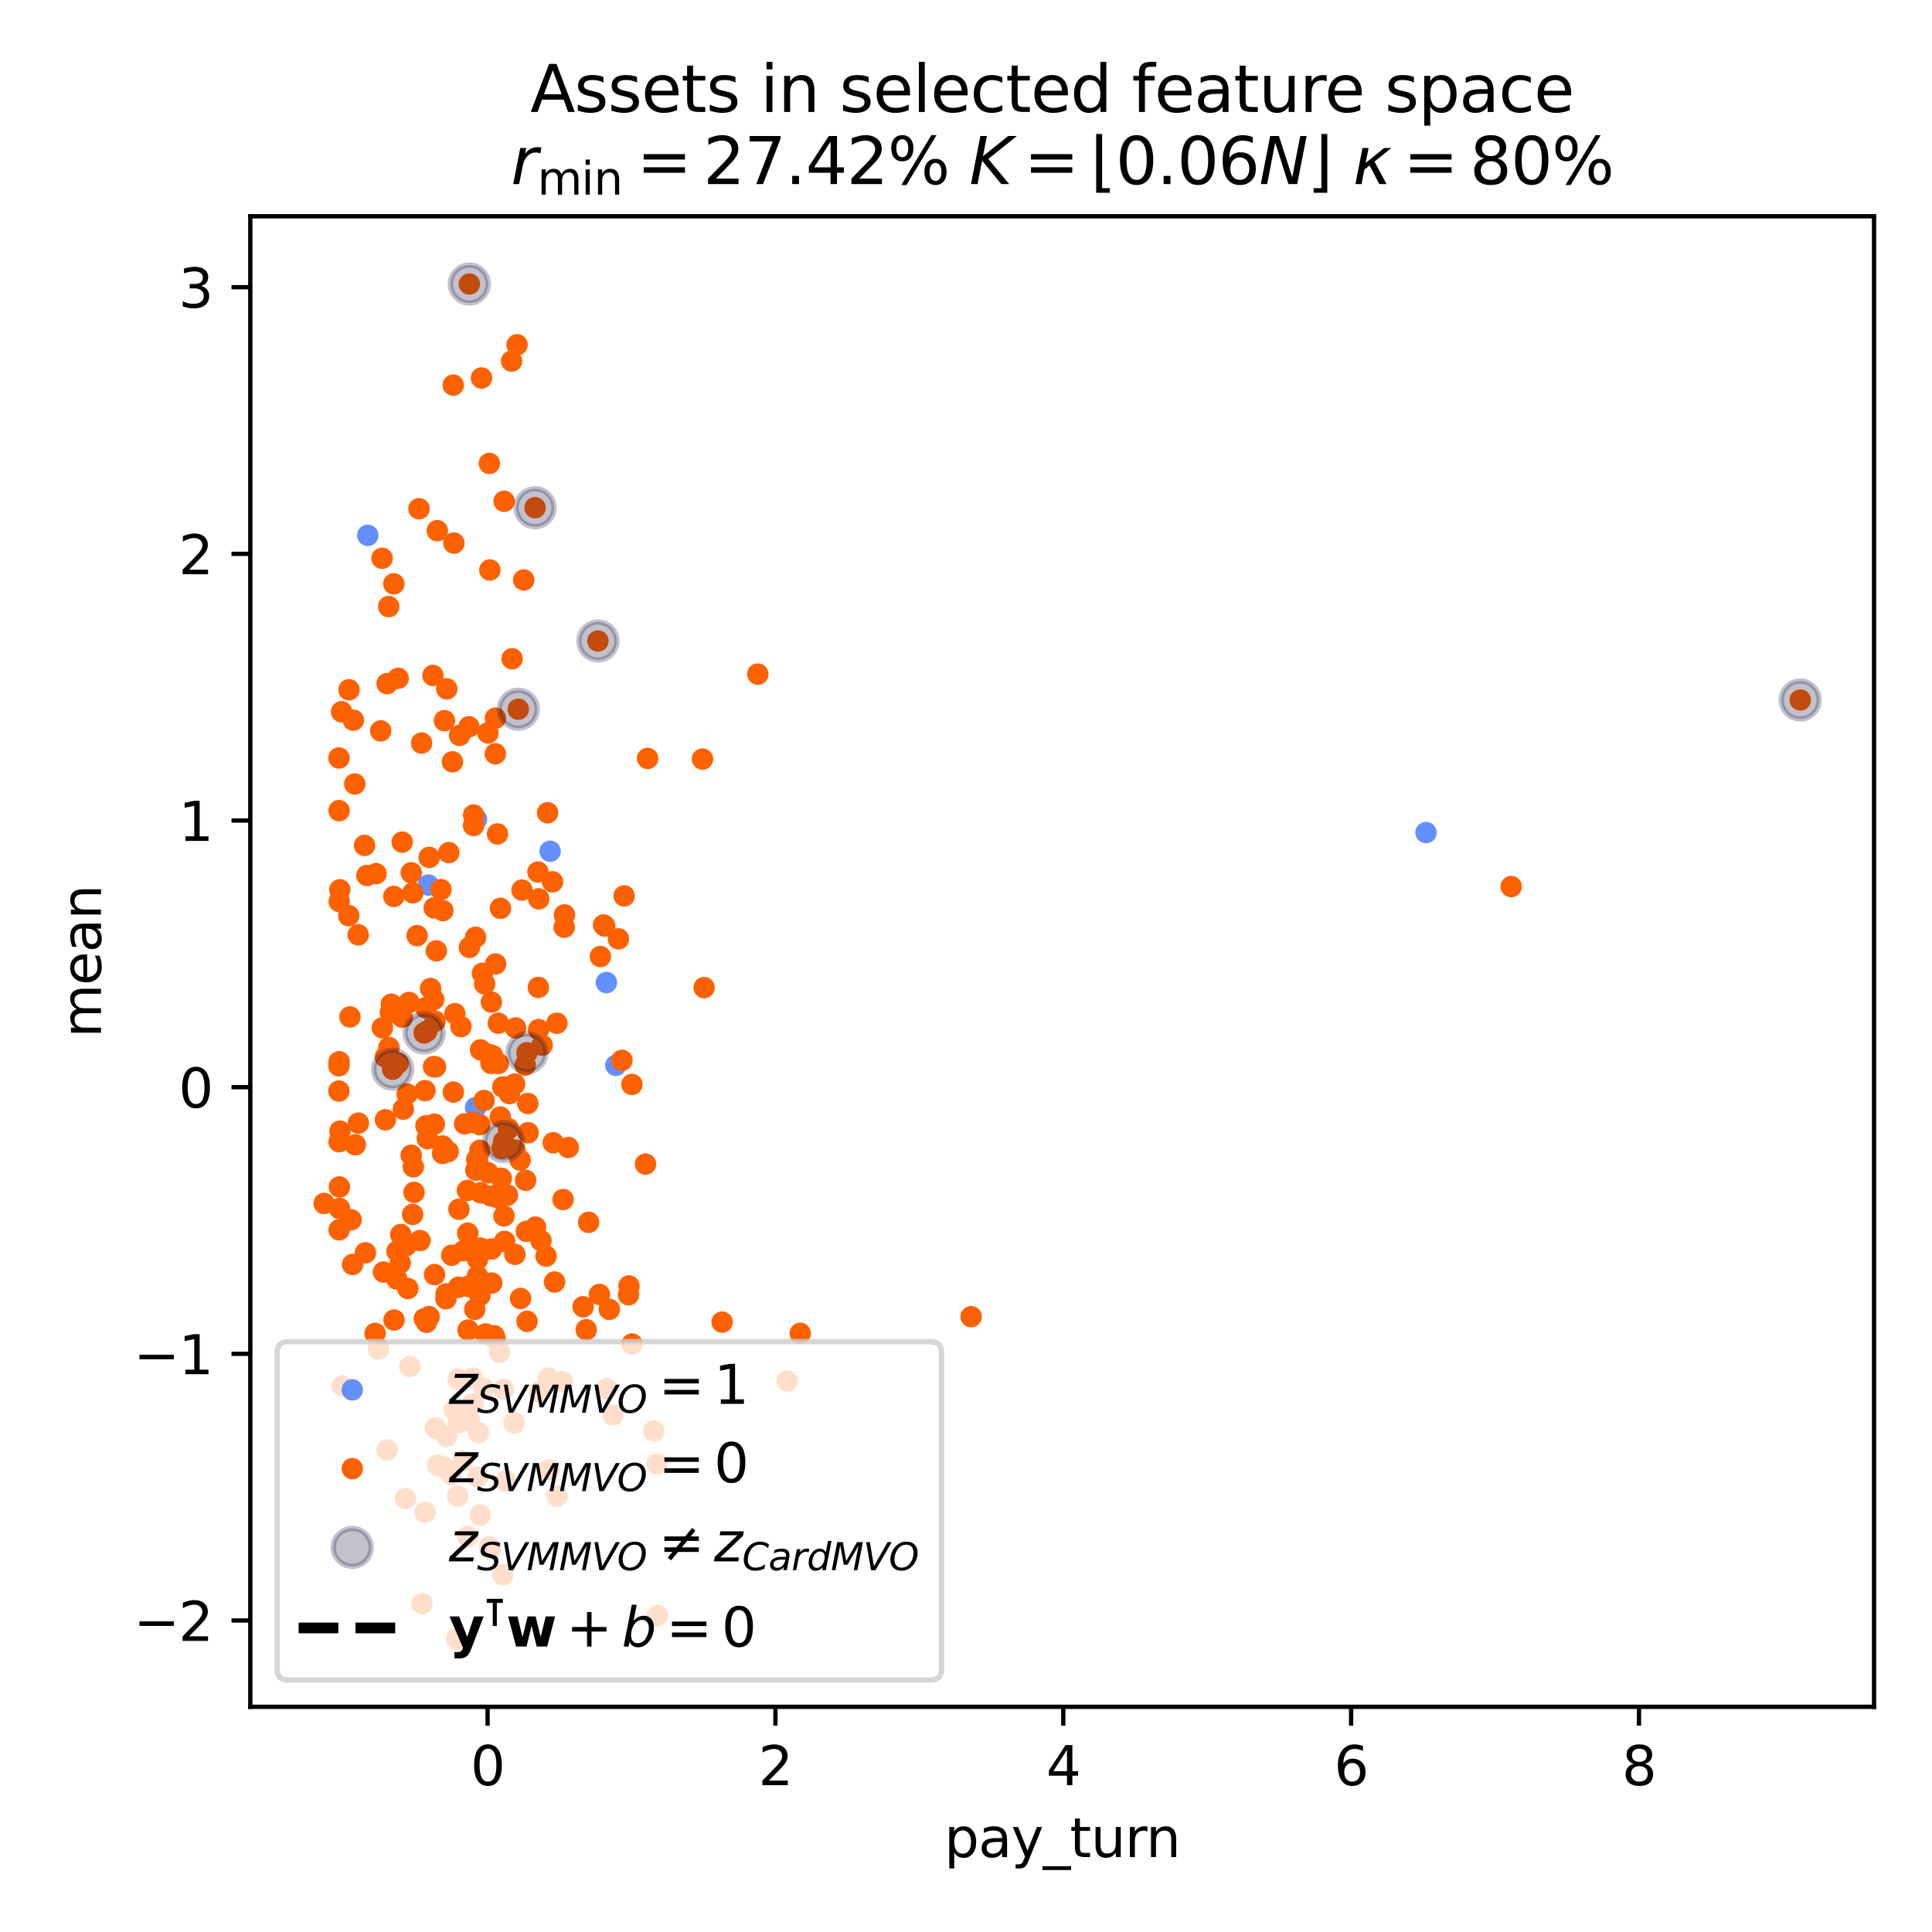 <?xml version="1.0" encoding="utf-8" standalone="no"?>
<!DOCTYPE svg PUBLIC "-//W3C//DTD SVG 1.1//EN"
  "http://www.w3.org/Graphics/SVG/1.1/DTD/svg11.dtd">
<svg xmlns:xlink="http://www.w3.org/1999/xlink" width="360pt" height="360pt" viewBox="0 0 360 360" xmlns="http://www.w3.org/2000/svg" version="1.1">
 <defs>
  <style type="text/css">*{stroke-linejoin: round; stroke-linecap: butt}</style>
 </defs>
 <g id="figure_1">
  <g id="patch_1">
   <path d="M 0 360 
L 360 360 
L 360 0 
L 0 0 
z
" style="fill: #ffffff"/>
  </g>
  <g id="axes_1">
   <g id="patch_2">
    <path d="M 46.64 318.04 
L 349.2 318.04 
L 349.2 40.301 
L 46.64 40.301 
z
" style="fill: #ffffff"/>
   </g>
   <g id="PathCollection_1">
    <defs>
     <path id="C0_0_cba9817885" d="M 0 1.5 
C 0.398 1.5 0.779 1.342 1.061 1.061 
C 1.342 0.779 1.5 0.398 1.5 -0 
C 1.5 -0.398 1.342 -0.779 1.061 -1.061 
C 0.779 -1.342 0.398 -1.5 0 -1.5 
C -0.398 -1.5 -0.779 -1.342 -1.061 -1.061 
C -1.342 -0.779 -1.5 -0.398 -1.5 0 
C -1.5 0.398 -1.342 0.779 -1.061 1.061 
C -0.779 1.342 -0.398 1.5 0 1.5 
z
"/>
    </defs>
    <g clip-path="url(#pd17a5d6fe3)">
     <use xlink:href="#C0_0_cba9817885" x="68.533" y="99.75" style="fill: #648fff; stroke: #648fff"/>
    </g>
    <g clip-path="url(#pd17a5d6fe3)">
     <use xlink:href="#C0_0_cba9817885" x="88.624" y="206.384" style="fill: #648fff; stroke: #648fff"/>
    </g>
    <g clip-path="url(#pd17a5d6fe3)">
     <use xlink:href="#C0_0_cba9817885" x="79.824" y="164.915" style="fill: #648fff; stroke: #648fff"/>
    </g>
    <g clip-path="url(#pd17a5d6fe3)">
     <use xlink:href="#C0_0_cba9817885" x="88.782" y="152.636" style="fill: #648fff; stroke: #648fff"/>
    </g>
    <g clip-path="url(#pd17a5d6fe3)">
     <use xlink:href="#C0_0_cba9817885" x="265.72" y="155.136" style="fill: #648fff; stroke: #648fff"/>
    </g>
    <g clip-path="url(#pd17a5d6fe3)">
     <use xlink:href="#C0_0_cba9817885" x="102.506" y="158.613" style="fill: #648fff; stroke: #648fff"/>
    </g>
    <g clip-path="url(#pd17a5d6fe3)">
     <use xlink:href="#C0_0_cba9817885" x="114.75" y="198.51" style="fill: #648fff; stroke: #648fff"/>
    </g>
    <g clip-path="url(#pd17a5d6fe3)">
     <use xlink:href="#C0_0_cba9817885" x="112.992" y="183.088" style="fill: #648fff; stroke: #648fff"/>
    </g>
   </g>
   <g id="PathCollection_2">
    <defs>
     <path id="C1_0_b098320c14" d="M 0 1.5 
C 0.398 1.5 0.779 1.342 1.061 1.061 
C 1.342 0.779 1.5 0.398 1.5 -0 
C 1.5 -0.398 1.342 -0.779 1.061 -1.061 
C 0.779 -1.342 0.398 -1.5 0 -1.5 
C -0.398 -1.5 -0.779 -1.342 -1.061 -1.061 
C -1.342 -0.779 -1.5 -0.398 -1.5 0 
C -1.5 0.398 -1.342 0.779 -1.061 1.061 
C -0.779 1.342 -0.398 1.5 0 1.5 
z
"/>
    </defs>
    <g clip-path="url(#pd17a5d6fe3)">
     <use xlink:href="#C1_0_b098320c14" x="78.558" y="138.456" style="fill: #fe6100; stroke: #fe6100"/>
    </g>
    <g clip-path="url(#pd17a5d6fe3)">
     <use xlink:href="#C1_0_b098320c14" x="76.208" y="186.788" style="fill: #fe6100; stroke: #fe6100"/>
    </g>
    <g clip-path="url(#pd17a5d6fe3)">
     <use xlink:href="#C1_0_b098320c14" x="100.385" y="167.484" style="fill: #fe6100; stroke: #fe6100"/>
    </g>
    <g clip-path="url(#pd17a5d6fe3)">
     <use xlink:href="#C1_0_b098320c14" x="80.672" y="125.856" style="fill: #fe6100; stroke: #fe6100"/>
    </g>
    <g clip-path="url(#pd17a5d6fe3)">
     <use xlink:href="#C1_0_b098320c14" x="88.979" y="237.746" style="fill: #fe6100; stroke: #fe6100"/>
    </g>
    <g clip-path="url(#pd17a5d6fe3)">
     <use xlink:href="#C1_0_b098320c14" x="96.079" y="191.539" style="fill: #fe6100; stroke: #fe6100"/>
    </g>
    <g clip-path="url(#pd17a5d6fe3)">
     <use xlink:href="#C1_0_b098320c14" x="70.07" y="162.79" style="fill: #fe6100; stroke: #fe6100"/>
    </g>
    <g clip-path="url(#pd17a5d6fe3)">
     <use xlink:href="#C1_0_b098320c14" x="93.912" y="226.574" style="fill: #fe6100; stroke: #fe6100"/>
    </g>
    <g clip-path="url(#pd17a5d6fe3)">
     <use xlink:href="#C1_0_b098320c14" x="70.939" y="136.189" style="fill: #fe6100; stroke: #fe6100"/>
    </g>
    <g clip-path="url(#pd17a5d6fe3)">
     <use xlink:href="#C1_0_b098320c14" x="72.743" y="188.664" style="fill: #fe6100; stroke: #fe6100"/>
    </g>
    <g clip-path="url(#pd17a5d6fe3)">
     <use xlink:href="#C1_0_b098320c14" x="66.779" y="209.271" style="fill: #fe6100; stroke: #fe6100"/>
    </g>
    <g clip-path="url(#pd17a5d6fe3)">
     <use xlink:href="#C1_0_b098320c14" x="91.49" y="198.148" style="fill: #fe6100; stroke: #fe6100"/>
    </g>
    <g clip-path="url(#pd17a5d6fe3)">
     <use xlink:href="#C1_0_b098320c14" x="115.892" y="197.575" style="fill: #fe6100; stroke: #fe6100"/>
    </g>
    <g clip-path="url(#pd17a5d6fe3)">
     <use xlink:href="#C1_0_b098320c14" x="149.112" y="248.446" style="fill: #fe6100; stroke: #fe6100"/>
    </g>
    <g clip-path="url(#pd17a5d6fe3)">
     <use xlink:href="#C1_0_b098320c14" x="84.305" y="141.953" style="fill: #fe6100; stroke: #fe6100"/>
    </g>
    <g clip-path="url(#pd17a5d6fe3)">
     <use xlink:href="#C1_0_b098320c14" x="73.382" y="108.788" style="fill: #fe6100; stroke: #fe6100"/>
    </g>
    <g clip-path="url(#pd17a5d6fe3)">
     <use xlink:href="#C1_0_b098320c14" x="89.572" y="222.265" style="fill: #fe6100; stroke: #fe6100"/>
    </g>
    <g clip-path="url(#pd17a5d6fe3)">
     <use xlink:href="#C1_0_b098320c14" x="69.894" y="248.465" style="fill: #fe6100; stroke: #fe6100"/>
    </g>
    <g clip-path="url(#pd17a5d6fe3)">
     <use xlink:href="#C1_0_b098320c14" x="77.013" y="217.417" style="fill: #fe6100; stroke: #fe6100"/>
    </g>
    <g clip-path="url(#pd17a5d6fe3)">
     <use xlink:href="#C1_0_b098320c14" x="88.984" y="275.241" style="fill: #fe6100; stroke: #fe6100"/>
    </g>
    <g clip-path="url(#pd17a5d6fe3)">
     <use xlink:href="#C1_0_b098320c14" x="71.468" y="237.03" style="fill: #fe6100; stroke: #fe6100"/>
    </g>
    <g clip-path="url(#pd17a5d6fe3)">
     <use xlink:href="#C1_0_b098320c14" x="98.19" y="196.163" style="fill: #fe6100; stroke: #fe6100"/>
    </g>
    <g clip-path="url(#pd17a5d6fe3)">
     <use xlink:href="#C1_0_b098320c14" x="75.991" y="240.099" style="fill: #fe6100; stroke: #fe6100"/>
    </g>
    <g clip-path="url(#pd17a5d6fe3)">
     <use xlink:href="#C1_0_b098320c14" x="86.408" y="233.053" style="fill: #fe6100; stroke: #fe6100"/>
    </g>
    <g clip-path="url(#pd17a5d6fe3)">
     <use xlink:href="#C1_0_b098320c14" x="65.207" y="189.484" style="fill: #fe6100; stroke: #fe6100"/>
    </g>
    <g clip-path="url(#pd17a5d6fe3)">
     <use xlink:href="#C1_0_b098320c14" x="72.92" y="187.119" style="fill: #fe6100; stroke: #fe6100"/>
    </g>
    <g clip-path="url(#pd17a5d6fe3)">
     <use xlink:href="#C1_0_b098320c14" x="84.123" y="274.76" style="fill: #fe6100; stroke: #fe6100"/>
    </g>
    <g clip-path="url(#pd17a5d6fe3)">
     <use xlink:href="#C1_0_b098320c14" x="63.196" y="229.161" style="fill: #fe6100; stroke: #fe6100"/>
    </g>
    <g clip-path="url(#pd17a5d6fe3)">
     <use xlink:href="#C1_0_b098320c14" x="81.158" y="198.804" style="fill: #fe6100; stroke: #fe6100"/>
    </g>
    <g clip-path="url(#pd17a5d6fe3)">
     <use xlink:href="#C1_0_b098320c14" x="87.451" y="52.925" style="fill: #fe6100; stroke: #fe6100"/>
    </g>
    <g clip-path="url(#pd17a5d6fe3)">
     <use xlink:href="#C1_0_b098320c14" x="92.858" y="190.655" style="fill: #fe6100; stroke: #fe6100"/>
    </g>
    <g clip-path="url(#pd17a5d6fe3)">
     <use xlink:href="#C1_0_b098320c14" x="85.89" y="191.287" style="fill: #fe6100; stroke: #fe6100"/>
    </g>
    <g clip-path="url(#pd17a5d6fe3)">
     <use xlink:href="#C1_0_b098320c14" x="117.773" y="250.433" style="fill: #fe6100; stroke: #fe6100"/>
    </g>
    <g clip-path="url(#pd17a5d6fe3)">
     <use xlink:href="#C1_0_b098320c14" x="82.545" y="273.357" style="fill: #fe6100; stroke: #fe6100"/>
    </g>
    <g clip-path="url(#pd17a5d6fe3)">
     <use xlink:href="#C1_0_b098320c14" x="63.167" y="141.241" style="fill: #fe6100; stroke: #fe6100"/>
    </g>
    <g clip-path="url(#pd17a5d6fe3)">
     <use xlink:href="#C1_0_b098320c14" x="93.693" y="293.413" style="fill: #fe6100; stroke: #fe6100"/>
    </g>
    <g clip-path="url(#pd17a5d6fe3)">
     <use xlink:href="#C1_0_b098320c14" x="73.378" y="167.038" style="fill: #fe6100; stroke: #fe6100"/>
    </g>
    <g clip-path="url(#pd17a5d6fe3)">
     <use xlink:href="#C1_0_b098320c14" x="114.223" y="263.675" style="fill: #fe6100; stroke: #fe6100"/>
    </g>
    <g clip-path="url(#pd17a5d6fe3)">
     <use xlink:href="#C1_0_b098320c14" x="91.63" y="239.079" style="fill: #fe6100; stroke: #fe6100"/>
    </g>
    <g clip-path="url(#pd17a5d6fe3)">
     <use xlink:href="#C1_0_b098320c14" x="79.283" y="187.785" style="fill: #fe6100; stroke: #fe6100"/>
    </g>
    <g clip-path="url(#pd17a5d6fe3)">
     <use xlink:href="#C1_0_b098320c14" x="76.621" y="215.254" style="fill: #fe6100; stroke: #fe6100"/>
    </g>
    <g clip-path="url(#pd17a5d6fe3)">
     <use xlink:href="#C1_0_b098320c14" x="94.917" y="203.789" style="fill: #fe6100; stroke: #fe6100"/>
    </g>
    <g clip-path="url(#pd17a5d6fe3)">
     <use xlink:href="#C1_0_b098320c14" x="93.259" y="169.249" style="fill: #fe6100; stroke: #fe6100"/>
    </g>
    <g clip-path="url(#pd17a5d6fe3)">
     <use xlink:href="#C1_0_b098320c14" x="73.942" y="238.337" style="fill: #fe6100; stroke: #fe6100"/>
    </g>
    <g clip-path="url(#pd17a5d6fe3)">
     <use xlink:href="#C1_0_b098320c14" x="88.462" y="243.982" style="fill: #fe6100; stroke: #fe6100"/>
    </g>
    <g clip-path="url(#pd17a5d6fe3)">
     <use xlink:href="#C1_0_b098320c14" x="72.148" y="270.173" style="fill: #fe6100; stroke: #fe6100"/>
    </g>
    <g clip-path="url(#pd17a5d6fe3)">
     <use xlink:href="#C1_0_b098320c14" x="74.958" y="189.544" style="fill: #fe6100; stroke: #fe6100"/>
    </g>
    <g clip-path="url(#pd17a5d6fe3)">
     <use xlink:href="#C1_0_b098320c14" x="71.251" y="191.521" style="fill: #fe6100; stroke: #fe6100"/>
    </g>
    <g clip-path="url(#pd17a5d6fe3)">
     <use xlink:href="#C1_0_b098320c14" x="87.156" y="229.778" style="fill: #fe6100; stroke: #fe6100"/>
    </g>
    <g clip-path="url(#pd17a5d6fe3)">
     <use xlink:href="#C1_0_b098320c14" x="79.533" y="192.148" style="fill: #fe6100; stroke: #fe6100"/>
    </g>
    <g clip-path="url(#pd17a5d6fe3)">
     <use xlink:href="#C1_0_b098320c14" x="92.256" y="249.468" style="fill: #fe6100; stroke: #fe6100"/>
    </g>
    <g clip-path="url(#pd17a5d6fe3)">
     <use xlink:href="#C1_0_b098320c14" x="105.179" y="170.474" style="fill: #fe6100; stroke: #fe6100"/>
    </g>
    <g clip-path="url(#pd17a5d6fe3)">
     <use xlink:href="#C1_0_b098320c14" x="63.188" y="197.844" style="fill: #fe6100; stroke: #fe6100"/>
    </g>
    <g clip-path="url(#pd17a5d6fe3)">
     <use xlink:href="#C1_0_b098320c14" x="83.225" y="267.627" style="fill: #fe6100; stroke: #fe6100"/>
    </g>
    <g clip-path="url(#pd17a5d6fe3)">
     <use xlink:href="#C1_0_b098320c14" x="108.652" y="243.493" style="fill: #fe6100; stroke: #fe6100"/>
    </g>
    <g clip-path="url(#pd17a5d6fe3)">
     <use xlink:href="#C1_0_b098320c14" x="97.856" y="198.466" style="fill: #fe6100; stroke: #fe6100"/>
    </g>
    <g clip-path="url(#pd17a5d6fe3)">
     <use xlink:href="#C1_0_b098320c14" x="66.105" y="146.083" style="fill: #fe6100; stroke: #fe6100"/>
    </g>
    <g clip-path="url(#pd17a5d6fe3)">
     <use xlink:href="#C1_0_b098320c14" x="85.279" y="278.791" style="fill: #fe6100; stroke: #fe6100"/>
    </g>
    <g clip-path="url(#pd17a5d6fe3)">
     <use xlink:href="#C1_0_b098320c14" x="77.15" y="222.182" style="fill: #fe6100; stroke: #fe6100"/>
    </g>
    <g clip-path="url(#pd17a5d6fe3)">
     <use xlink:href="#C1_0_b098320c14" x="335.447" y="130.437" style="fill: #fe6100; stroke: #fe6100"/>
    </g>
    <g clip-path="url(#pd17a5d6fe3)">
     <use xlink:href="#C1_0_b098320c14" x="95.325" y="67.284" style="fill: #fe6100; stroke: #fe6100"/>
    </g>
    <g clip-path="url(#pd17a5d6fe3)">
     <use xlink:href="#C1_0_b098320c14" x="83.139" y="241.091" style="fill: #fe6100; stroke: #fe6100"/>
    </g>
    <g clip-path="url(#pd17a5d6fe3)">
     <use xlink:href="#C1_0_b098320c14" x="130.9" y="141.441" style="fill: #fe6100; stroke: #fe6100"/>
    </g>
    <g clip-path="url(#pd17a5d6fe3)">
     <use xlink:href="#C1_0_b098320c14" x="70.529" y="251.352" style="fill: #fe6100; stroke: #fe6100"/>
    </g>
    <g clip-path="url(#pd17a5d6fe3)">
     <use xlink:href="#C1_0_b098320c14" x="88.983" y="234.648" style="fill: #fe6100; stroke: #fe6100"/>
    </g>
    <g clip-path="url(#pd17a5d6fe3)">
     <use xlink:href="#C1_0_b098320c14" x="79.194" y="203.227" style="fill: #fe6100; stroke: #fe6100"/>
    </g>
    <g clip-path="url(#pd17a5d6fe3)">
     <use xlink:href="#C1_0_b098320c14" x="79.469" y="246.378" style="fill: #fe6100; stroke: #fe6100"/>
    </g>
    <g clip-path="url(#pd17a5d6fe3)">
     <use xlink:href="#C1_0_b098320c14" x="81.106" y="266.082" style="fill: #fe6100; stroke: #fe6100"/>
    </g>
    <g clip-path="url(#pd17a5d6fe3)">
     <use xlink:href="#C1_0_b098320c14" x="75.546" y="279.26" style="fill: #fe6100; stroke: #fe6100"/>
    </g>
    <g clip-path="url(#pd17a5d6fe3)">
     <use xlink:href="#C1_0_b098320c14" x="111.863" y="178.237" style="fill: #fe6100; stroke: #fe6100"/>
    </g>
    <g clip-path="url(#pd17a5d6fe3)">
     <use xlink:href="#C1_0_b098320c14" x="96.571" y="132.157" style="fill: #fe6100; stroke: #fe6100"/>
    </g>
    <g clip-path="url(#pd17a5d6fe3)">
     <use xlink:href="#C1_0_b098320c14" x="95.948" y="233.729" style="fill: #fe6100; stroke: #fe6100"/>
    </g>
    <g clip-path="url(#pd17a5d6fe3)">
     <use xlink:href="#C1_0_b098320c14" x="92.846" y="198.16" style="fill: #fe6100; stroke: #fe6100"/>
    </g>
    <g clip-path="url(#pd17a5d6fe3)">
     <use xlink:href="#C1_0_b098320c14" x="95.899" y="202.001" style="fill: #fe6100; stroke: #fe6100"/>
    </g>
    <g clip-path="url(#pd17a5d6fe3)">
     <use xlink:href="#C1_0_b098320c14" x="98.411" y="211.062" style="fill: #fe6100; stroke: #fe6100"/>
    </g>
    <g clip-path="url(#pd17a5d6fe3)">
     <use xlink:href="#C1_0_b098320c14" x="93.22" y="208.137" style="fill: #fe6100; stroke: #fe6100"/>
    </g>
    <g clip-path="url(#pd17a5d6fe3)">
     <use xlink:href="#C1_0_b098320c14" x="76.63" y="162.628" style="fill: #fe6100; stroke: #fe6100"/>
    </g>
    <g clip-path="url(#pd17a5d6fe3)">
     <use xlink:href="#C1_0_b098320c14" x="100.366" y="191.843" style="fill: #fe6100; stroke: #fe6100"/>
    </g>
    <g clip-path="url(#pd17a5d6fe3)">
     <use xlink:href="#C1_0_b098320c14" x="85.317" y="256.949" style="fill: #fe6100; stroke: #fe6100"/>
    </g>
    <g clip-path="url(#pd17a5d6fe3)">
     <use xlink:href="#C1_0_b098320c14" x="92.829" y="223.2" style="fill: #fe6100; stroke: #fe6100"/>
    </g>
    <g clip-path="url(#pd17a5d6fe3)">
     <use xlink:href="#C1_0_b098320c14" x="79.195" y="281.799" style="fill: #fe6100; stroke: #fe6100"/>
    </g>
    <g clip-path="url(#pd17a5d6fe3)">
     <use xlink:href="#C1_0_b098320c14" x="85.514" y="225.325" style="fill: #fe6100; stroke: #fe6100"/>
    </g>
    <g clip-path="url(#pd17a5d6fe3)">
     <use xlink:href="#C1_0_b098320c14" x="65.422" y="227.283" style="fill: #fe6100; stroke: #fe6100"/>
    </g>
    <g clip-path="url(#pd17a5d6fe3)">
     <use xlink:href="#C1_0_b098320c14" x="71.814" y="208.651" style="fill: #fe6100; stroke: #fe6100"/>
    </g>
    <g clip-path="url(#pd17a5d6fe3)">
     <use xlink:href="#C1_0_b098320c14" x="75.657" y="232.142" style="fill: #fe6100; stroke: #fe6100"/>
    </g>
    <g clip-path="url(#pd17a5d6fe3)">
     <use xlink:href="#C1_0_b098320c14" x="90.203" y="205.069" style="fill: #fe6100; stroke: #fe6100"/>
    </g>
    <g clip-path="url(#pd17a5d6fe3)">
     <use xlink:href="#C1_0_b098320c14" x="81.302" y="177.178" style="fill: #fe6100; stroke: #fe6100"/>
    </g>
    <g clip-path="url(#pd17a5d6fe3)">
     <use xlink:href="#C1_0_b098320c14" x="82.167" y="165.758" style="fill: #fe6100; stroke: #fe6100"/>
    </g>
    <g clip-path="url(#pd17a5d6fe3)">
     <use xlink:href="#C1_0_b098320c14" x="112.48" y="172.354" style="fill: #fe6100; stroke: #fe6100"/>
    </g>
    <g clip-path="url(#pd17a5d6fe3)">
     <use xlink:href="#C1_0_b098320c14" x="99.697" y="94.603" style="fill: #fe6100; stroke: #fe6100"/>
    </g>
    <g clip-path="url(#pd17a5d6fe3)">
     <use xlink:href="#C1_0_b098320c14" x="64.981" y="170.622" style="fill: #fe6100; stroke: #fe6100"/>
    </g>
    <g clip-path="url(#pd17a5d6fe3)">
     <use xlink:href="#C1_0_b098320c14" x="63.324" y="165.799" style="fill: #fe6100; stroke: #fe6100"/>
    </g>
    <g clip-path="url(#pd17a5d6fe3)">
     <use xlink:href="#C1_0_b098320c14" x="78.647" y="298.825" style="fill: #fe6100; stroke: #fe6100"/>
    </g>
    <g clip-path="url(#pd17a5d6fe3)">
     <use xlink:href="#C1_0_b098320c14" x="131.202" y="184.031" style="fill: #fe6100; stroke: #fe6100"/>
    </g>
    <g clip-path="url(#pd17a5d6fe3)">
     <use xlink:href="#C1_0_b098320c14" x="80.904" y="169.166" style="fill: #fe6100; stroke: #fe6100"/>
    </g>
    <g clip-path="url(#pd17a5d6fe3)">
     <use xlink:href="#C1_0_b098320c14" x="90.298" y="183.335" style="fill: #fe6100; stroke: #fe6100"/>
    </g>
    <g clip-path="url(#pd17a5d6fe3)">
     <use xlink:href="#C1_0_b098320c14" x="141.205" y="125.609" style="fill: #fe6100; stroke: #fe6100"/>
    </g>
    <g clip-path="url(#pd17a5d6fe3)">
     <use xlink:href="#C1_0_b098320c14" x="73.165" y="199.232" style="fill: #fe6100; stroke: #fe6100"/>
    </g>
    <g clip-path="url(#pd17a5d6fe3)">
     <use xlink:href="#C1_0_b098320c14" x="83.632" y="158.865" style="fill: #fe6100; stroke: #fe6100"/>
    </g>
    <g clip-path="url(#pd17a5d6fe3)">
     <use xlink:href="#C1_0_b098320c14" x="91.508" y="222.846" style="fill: #fe6100; stroke: #fe6100"/>
    </g>
    <g clip-path="url(#pd17a5d6fe3)">
     <use xlink:href="#C1_0_b098320c14" x="91.188" y="86.352" style="fill: #fe6100; stroke: #fe6100"/>
    </g>
    <g clip-path="url(#pd17a5d6fe3)">
     <use xlink:href="#C1_0_b098320c14" x="88.038" y="256.779" style="fill: #fe6100; stroke: #fe6100"/>
    </g>
    <g clip-path="url(#pd17a5d6fe3)">
     <use xlink:href="#C1_0_b098320c14" x="89.427" y="241.41" style="fill: #fe6100; stroke: #fe6100"/>
    </g>
    <g clip-path="url(#pd17a5d6fe3)">
     <use xlink:href="#C1_0_b098320c14" x="121.803" y="266.673" style="fill: #fe6100; stroke: #fe6100"/>
    </g>
    <g clip-path="url(#pd17a5d6fe3)">
     <use xlink:href="#C1_0_b098320c14" x="88.14" y="209.115" style="fill: #fe6100; stroke: #fe6100"/>
    </g>
    <g clip-path="url(#pd17a5d6fe3)">
     <use xlink:href="#C1_0_b098320c14" x="63.242" y="221.173" style="fill: #fe6100; stroke: #fe6100"/>
    </g>
    <g clip-path="url(#pd17a5d6fe3)">
     <use xlink:href="#C1_0_b098320c14" x="93.937" y="93.406" style="fill: #fe6100; stroke: #fe6100"/>
    </g>
    <g clip-path="url(#pd17a5d6fe3)">
     <use xlink:href="#C1_0_b098320c14" x="63.647" y="132.624" style="fill: #fe6100; stroke: #fe6100"/>
    </g>
    <g clip-path="url(#pd17a5d6fe3)">
     <use xlink:href="#C1_0_b098320c14" x="94.211" y="275.962" style="fill: #fe6100; stroke: #fe6100"/>
    </g>
    <g clip-path="url(#pd17a5d6fe3)">
     <use xlink:href="#C1_0_b098320c14" x="91.115" y="196.499" style="fill: #fe6100; stroke: #fe6100"/>
    </g>
    <g clip-path="url(#pd17a5d6fe3)">
     <use xlink:href="#C1_0_b098320c14" x="87.429" y="264.685" style="fill: #fe6100; stroke: #fe6100"/>
    </g>
    <g clip-path="url(#pd17a5d6fe3)">
     <use xlink:href="#C1_0_b098320c14" x="86.568" y="209.412" style="fill: #fe6100; stroke: #fe6100"/>
    </g>
    <g clip-path="url(#pd17a5d6fe3)">
     <use xlink:href="#C1_0_b098320c14" x="120.279" y="216.912" style="fill: #fe6100; stroke: #fe6100"/>
    </g>
    <g clip-path="url(#pd17a5d6fe3)">
     <use xlink:href="#C1_0_b098320c14" x="146.684" y="257.343" style="fill: #fe6100; stroke: #fe6100"/>
    </g>
    <g clip-path="url(#pd17a5d6fe3)">
     <use xlink:href="#C1_0_b098320c14" x="117.11" y="241.252" style="fill: #fe6100; stroke: #fe6100"/>
    </g>
    <g clip-path="url(#pd17a5d6fe3)">
     <use xlink:href="#C1_0_b098320c14" x="74.575" y="235.351" style="fill: #fe6100; stroke: #fe6100"/>
    </g>
    <g clip-path="url(#pd17a5d6fe3)">
     <use xlink:href="#C1_0_b098320c14" x="72.429" y="113.033" style="fill: #fe6100; stroke: #fe6100"/>
    </g>
    <g clip-path="url(#pd17a5d6fe3)">
     <use xlink:href="#C1_0_b098320c14" x="75.86" y="203.853" style="fill: #fe6100; stroke: #fe6100"/>
    </g>
    <g clip-path="url(#pd17a5d6fe3)">
     <use xlink:href="#C1_0_b098320c14" x="91.277" y="106.204" style="fill: #fe6100; stroke: #fe6100"/>
    </g>
    <g clip-path="url(#pd17a5d6fe3)">
     <use xlink:href="#C1_0_b098320c14" x="95.979" y="214.314" style="fill: #fe6100; stroke: #fe6100"/>
    </g>
    <g clip-path="url(#pd17a5d6fe3)">
     <use xlink:href="#C1_0_b098320c14" x="112.692" y="172.558" style="fill: #fe6100; stroke: #fe6100"/>
    </g>
    <g clip-path="url(#pd17a5d6fe3)">
     <use xlink:href="#C1_0_b098320c14" x="82.816" y="134.292" style="fill: #fe6100; stroke: #fe6100"/>
    </g>
    <g clip-path="url(#pd17a5d6fe3)">
     <use xlink:href="#C1_0_b098320c14" x="71.196" y="104.027" style="fill: #fe6100; stroke: #fe6100"/>
    </g>
    <g clip-path="url(#pd17a5d6fe3)">
     <use xlink:href="#C1_0_b098320c14" x="100.802" y="231.175" style="fill: #fe6100; stroke: #fe6100"/>
    </g>
    <g clip-path="url(#pd17a5d6fe3)">
     <use xlink:href="#C1_0_b098320c14" x="65.842" y="134.196" style="fill: #fe6100; stroke: #fe6100"/>
    </g>
    <g clip-path="url(#pd17a5d6fe3)">
     <use xlink:href="#C1_0_b098320c14" x="97.943" y="219.93" style="fill: #fe6100; stroke: #fe6100"/>
    </g>
    <g clip-path="url(#pd17a5d6fe3)">
     <use xlink:href="#C1_0_b098320c14" x="96.921" y="216.161" style="fill: #fe6100; stroke: #fe6100"/>
    </g>
    <g clip-path="url(#pd17a5d6fe3)">
     <use xlink:href="#C1_0_b098320c14" x="101.746" y="234.052" style="fill: #fe6100; stroke: #fe6100"/>
    </g>
    <g clip-path="url(#pd17a5d6fe3)">
     <use xlink:href="#C1_0_b098320c14" x="116.295" y="166.94" style="fill: #fe6100; stroke: #fe6100"/>
    </g>
    <g clip-path="url(#pd17a5d6fe3)">
     <use xlink:href="#C1_0_b098320c14" x="74.197" y="198.122" style="fill: #fe6100; stroke: #fe6100"/>
    </g>
    <g clip-path="url(#pd17a5d6fe3)">
     <use xlink:href="#C1_0_b098320c14" x="76.935" y="166.362" style="fill: #fe6100; stroke: #fe6100"/>
    </g>
    <g clip-path="url(#pd17a5d6fe3)">
     <use xlink:href="#C1_0_b098320c14" x="85.447" y="239.851" style="fill: #fe6100; stroke: #fe6100"/>
    </g>
    <g clip-path="url(#pd17a5d6fe3)">
     <use xlink:href="#C1_0_b098320c14" x="100.312" y="183.993" style="fill: #fe6100; stroke: #fe6100"/>
    </g>
    <g clip-path="url(#pd17a5d6fe3)">
     <use xlink:href="#C1_0_b098320c14" x="63.255" y="225.184" style="fill: #fe6100; stroke: #fe6100"/>
    </g>
    <g clip-path="url(#pd17a5d6fe3)">
     <use xlink:href="#C1_0_b098320c14" x="95.419" y="122.75" style="fill: #fe6100; stroke: #fe6100"/>
    </g>
    <g clip-path="url(#pd17a5d6fe3)">
     <use xlink:href="#C1_0_b098320c14" x="84.763" y="188.885" style="fill: #fe6100; stroke: #fe6100"/>
    </g>
    <g clip-path="url(#pd17a5d6fe3)">
     <use xlink:href="#C1_0_b098320c14" x="68.086" y="233.439" style="fill: #fe6100; stroke: #fe6100"/>
    </g>
    <g clip-path="url(#pd17a5d6fe3)">
     <use xlink:href="#C1_0_b098320c14" x="97.272" y="165.852" style="fill: #fe6100; stroke: #fe6100"/>
    </g>
    <g clip-path="url(#pd17a5d6fe3)">
     <use xlink:href="#C1_0_b098320c14" x="92.299" y="140.45" style="fill: #fe6100; stroke: #fe6100"/>
    </g>
    <g clip-path="url(#pd17a5d6fe3)">
     <use xlink:href="#C1_0_b098320c14" x="66.211" y="213.317" style="fill: #fe6100; stroke: #fe6100"/>
    </g>
    <g clip-path="url(#pd17a5d6fe3)">
     <use xlink:href="#C1_0_b098320c14" x="109.229" y="247.778" style="fill: #fe6100; stroke: #fe6100"/>
    </g>
    <g clip-path="url(#pd17a5d6fe3)">
     <use xlink:href="#C1_0_b098320c14" x="91.764" y="196.691" style="fill: #fe6100; stroke: #fe6100"/>
    </g>
    <g clip-path="url(#pd17a5d6fe3)">
     <use xlink:href="#C1_0_b098320c14" x="113.072" y="258.795" style="fill: #fe6100; stroke: #fe6100"/>
    </g>
    <g clip-path="url(#pd17a5d6fe3)">
     <use xlink:href="#C1_0_b098320c14" x="68.372" y="163.13" style="fill: #fe6100; stroke: #fe6100"/>
    </g>
    <g clip-path="url(#pd17a5d6fe3)">
     <use xlink:href="#C1_0_b098320c14" x="122.417" y="272.781" style="fill: #fe6100; stroke: #fe6100"/>
    </g>
    <g clip-path="url(#pd17a5d6fe3)">
     <use xlink:href="#C1_0_b098320c14" x="60.393" y="224.245" style="fill: #fe6100; stroke: #fe6100"/>
    </g>
    <g clip-path="url(#pd17a5d6fe3)">
     <use xlink:href="#C1_0_b098320c14" x="84.572" y="101.188" style="fill: #fe6100; stroke: #fe6100"/>
    </g>
    <g clip-path="url(#pd17a5d6fe3)">
     <use xlink:href="#C1_0_b098320c14" x="87.197" y="239.706" style="fill: #fe6100; stroke: #fe6100"/>
    </g>
    <g clip-path="url(#pd17a5d6fe3)">
     <use xlink:href="#C1_0_b098320c14" x="80.929" y="209.465" style="fill: #fe6100; stroke: #fe6100"/>
    </g>
    <g clip-path="url(#pd17a5d6fe3)">
     <use xlink:href="#C1_0_b098320c14" x="115.236" y="174.941" style="fill: #fe6100; stroke: #fe6100"/>
    </g>
    <g clip-path="url(#pd17a5d6fe3)">
     <use xlink:href="#C1_0_b098320c14" x="94.729" y="210.303" style="fill: #fe6100; stroke: #fe6100"/>
    </g>
    <g clip-path="url(#pd17a5d6fe3)">
     <use xlink:href="#C1_0_b098320c14" x="117.745" y="202.065" style="fill: #fe6100; stroke: #fe6100"/>
    </g>
    <g clip-path="url(#pd17a5d6fe3)">
     <use xlink:href="#C1_0_b098320c14" x="85.078" y="305.415" style="fill: #fe6100; stroke: #fe6100"/>
    </g>
    <g clip-path="url(#pd17a5d6fe3)">
     <use xlink:href="#C1_0_b098320c14" x="83.512" y="214.588" style="fill: #fe6100; stroke: #fe6100"/>
    </g>
    <g clip-path="url(#pd17a5d6fe3)">
     <use xlink:href="#C1_0_b098320c14" x="102.955" y="164.312" style="fill: #fe6100; stroke: #fe6100"/>
    </g>
    <g clip-path="url(#pd17a5d6fe3)">
     <use xlink:href="#C1_0_b098320c14" x="74.188" y="126.391" style="fill: #fe6100; stroke: #fe6100"/>
    </g>
    <g clip-path="url(#pd17a5d6fe3)">
     <use xlink:href="#C1_0_b098320c14" x="102.039" y="151.445" style="fill: #fe6100; stroke: #fe6100"/>
    </g>
    <g clip-path="url(#pd17a5d6fe3)">
     <use xlink:href="#C1_0_b098320c14" x="75.16" y="206.672" style="fill: #fe6100; stroke: #fe6100"/>
    </g>
    <g clip-path="url(#pd17a5d6fe3)">
     <use xlink:href="#C1_0_b098320c14" x="87.224" y="247.842" style="fill: #fe6100; stroke: #fe6100"/>
    </g>
    <g clip-path="url(#pd17a5d6fe3)">
     <use xlink:href="#C1_0_b098320c14" x="88.616" y="174.647" style="fill: #fe6100; stroke: #fe6100"/>
    </g>
    <g clip-path="url(#pd17a5d6fe3)">
     <use xlink:href="#C1_0_b098320c14" x="73.883" y="188.194" style="fill: #fe6100; stroke: #fe6100"/>
    </g>
    <g clip-path="url(#pd17a5d6fe3)">
     <use xlink:href="#C1_0_b098320c14" x="83.1" y="241.997" style="fill: #fe6100; stroke: #fe6100"/>
    </g>
    <g clip-path="url(#pd17a5d6fe3)">
     <use xlink:href="#C1_0_b098320c14" x="65.035" y="128.529" style="fill: #fe6100; stroke: #fe6100"/>
    </g>
    <g clip-path="url(#pd17a5d6fe3)">
     <use xlink:href="#C1_0_b098320c14" x="80.827" y="186.262" style="fill: #fe6100; stroke: #fe6100"/>
    </g>
    <g clip-path="url(#pd17a5d6fe3)">
     <use xlink:href="#C1_0_b098320c14" x="63.185" y="212.749" style="fill: #fe6100; stroke: #fe6100"/>
    </g>
    <g clip-path="url(#pd17a5d6fe3)">
     <use xlink:href="#C1_0_b098320c14" x="90.129" y="258.694" style="fill: #fe6100; stroke: #fe6100"/>
    </g>
    <g clip-path="url(#pd17a5d6fe3)">
     <use xlink:href="#C1_0_b098320c14" x="77.726" y="174.339" style="fill: #fe6100; stroke: #fe6100"/>
    </g>
    <g clip-path="url(#pd17a5d6fe3)">
     <use xlink:href="#C1_0_b098320c14" x="84.461" y="71.75" style="fill: #fe6100; stroke: #fe6100"/>
    </g>
    <g clip-path="url(#pd17a5d6fe3)">
     <use xlink:href="#C1_0_b098320c14" x="73.421" y="245.967" style="fill: #fe6100; stroke: #fe6100"/>
    </g>
    <g clip-path="url(#pd17a5d6fe3)">
     <use xlink:href="#C1_0_b098320c14" x="91.284" y="288.661" style="fill: #fe6100; stroke: #fe6100"/>
    </g>
    <g clip-path="url(#pd17a5d6fe3)">
     <use xlink:href="#C1_0_b098320c14" x="84.667" y="262.698" style="fill: #fe6100; stroke: #fe6100"/>
    </g>
    <g clip-path="url(#pd17a5d6fe3)">
     <use xlink:href="#C1_0_b098320c14" x="88.829" y="216.074" style="fill: #fe6100; stroke: #fe6100"/>
    </g>
    <g clip-path="url(#pd17a5d6fe3)">
     <use xlink:href="#C1_0_b098320c14" x="102.309" y="273.869" style="fill: #fe6100; stroke: #fe6100"/>
    </g>
    <g clip-path="url(#pd17a5d6fe3)">
     <use xlink:href="#C1_0_b098320c14" x="104.92" y="223.517" style="fill: #fe6100; stroke: #fe6100"/>
    </g>
    <g clip-path="url(#pd17a5d6fe3)">
     <use xlink:href="#C1_0_b098320c14" x="93.843" y="212.713" style="fill: #fe6100; stroke: #fe6100"/>
    </g>
    <g clip-path="url(#pd17a5d6fe3)">
     <use xlink:href="#C1_0_b098320c14" x="94.021" y="231.314" style="fill: #fe6100; stroke: #fe6100"/>
    </g>
    <g clip-path="url(#pd17a5d6fe3)">
     <use xlink:href="#C1_0_b098320c14" x="93.893" y="258.891" style="fill: #fe6100; stroke: #fe6100"/>
    </g>
    <g clip-path="url(#pd17a5d6fe3)">
     <use xlink:href="#C1_0_b098320c14" x="102.222" y="256.78" style="fill: #fe6100; stroke: #fe6100"/>
    </g>
    <g clip-path="url(#pd17a5d6fe3)">
     <use xlink:href="#C1_0_b098320c14" x="76.889" y="226.282" style="fill: #fe6100; stroke: #fe6100"/>
    </g>
    <g clip-path="url(#pd17a5d6fe3)">
     <use xlink:href="#C1_0_b098320c14" x="63.207" y="167.969" style="fill: #fe6100; stroke: #fe6100"/>
    </g>
    <g clip-path="url(#pd17a5d6fe3)">
     <use xlink:href="#C1_0_b098320c14" x="103.333" y="238.885" style="fill: #fe6100; stroke: #fe6100"/>
    </g>
    <g clip-path="url(#pd17a5d6fe3)">
     <use xlink:href="#C1_0_b098320c14" x="111.415" y="119.44" style="fill: #fe6100; stroke: #fe6100"/>
    </g>
    <g clip-path="url(#pd17a5d6fe3)">
     <use xlink:href="#C1_0_b098320c14" x="134.56" y="246.356" style="fill: #fe6100; stroke: #fe6100"/>
    </g>
    <g clip-path="url(#pd17a5d6fe3)">
     <use xlink:href="#C1_0_b098320c14" x="81.062" y="190.298" style="fill: #fe6100; stroke: #fe6100"/>
    </g>
    <g clip-path="url(#pd17a5d6fe3)">
     <use xlink:href="#C1_0_b098320c14" x="93.069" y="251.98" style="fill: #fe6100; stroke: #fe6100"/>
    </g>
    <g clip-path="url(#pd17a5d6fe3)">
     <use xlink:href="#C1_0_b098320c14" x="83.249" y="128.365" style="fill: #fe6100; stroke: #fe6100"/>
    </g>
    <g clip-path="url(#pd17a5d6fe3)">
     <use xlink:href="#C1_0_b098320c14" x="76.355" y="254.615" style="fill: #fe6100; stroke: #fe6100"/>
    </g>
    <g clip-path="url(#pd17a5d6fe3)">
     <use xlink:href="#C1_0_b098320c14" x="103.086" y="212.936" style="fill: #fe6100; stroke: #fe6100"/>
    </g>
    <g clip-path="url(#pd17a5d6fe3)">
     <use xlink:href="#C1_0_b098320c14" x="81.518" y="273.023" style="fill: #fe6100; stroke: #fe6100"/>
    </g>
    <g clip-path="url(#pd17a5d6fe3)">
     <use xlink:href="#C1_0_b098320c14" x="66.748" y="174.192" style="fill: #fe6100; stroke: #fe6100"/>
    </g>
    <g clip-path="url(#pd17a5d6fe3)">
     <use xlink:href="#C1_0_b098320c14" x="89.714" y="70.43" style="fill: #fe6100; stroke: #fe6100"/>
    </g>
    <g clip-path="url(#pd17a5d6fe3)">
     <use xlink:href="#C1_0_b098320c14" x="92.316" y="133.81" style="fill: #fe6100; stroke: #fe6100"/>
    </g>
    <g clip-path="url(#pd17a5d6fe3)">
     <use xlink:href="#C1_0_b098320c14" x="89.471" y="282.302" style="fill: #fe6100; stroke: #fe6100"/>
    </g>
    <g clip-path="url(#pd17a5d6fe3)">
     <use xlink:href="#C1_0_b098320c14" x="281.589" y="165.199" style="fill: #fe6100; stroke: #fe6100"/>
    </g>
    <g clip-path="url(#pd17a5d6fe3)">
     <use xlink:href="#C1_0_b098320c14" x="92.695" y="155.381" style="fill: #fe6100; stroke: #fe6100"/>
    </g>
    <g clip-path="url(#pd17a5d6fe3)">
     <use xlink:href="#C1_0_b098320c14" x="79.961" y="245.334" style="fill: #fe6100; stroke: #fe6100"/>
    </g>
    <g clip-path="url(#pd17a5d6fe3)">
     <use xlink:href="#C1_0_b098320c14" x="93.406" y="219.562" style="fill: #fe6100; stroke: #fe6100"/>
    </g>
    <g clip-path="url(#pd17a5d6fe3)">
     <use xlink:href="#C1_0_b098320c14" x="80.976" y="237.508" style="fill: #fe6100; stroke: #fe6100"/>
    </g>
    <g clip-path="url(#pd17a5d6fe3)">
     <use xlink:href="#C1_0_b098320c14" x="89.89" y="181.366" style="fill: #fe6100; stroke: #fe6100"/>
    </g>
    <g clip-path="url(#pd17a5d6fe3)">
     <use xlink:href="#C1_0_b098320c14" x="79.064" y="245.735" style="fill: #fe6100; stroke: #fe6100"/>
    </g>
    <g clip-path="url(#pd17a5d6fe3)">
     <use xlink:href="#C1_0_b098320c14" x="79.038" y="192.474" style="fill: #fe6100; stroke: #fe6100"/>
    </g>
    <g clip-path="url(#pd17a5d6fe3)">
     <use xlink:href="#C1_0_b098320c14" x="95.811" y="265.125" style="fill: #fe6100; stroke: #fe6100"/>
    </g>
    <g clip-path="url(#pd17a5d6fe3)">
     <use xlink:href="#C1_0_b098320c14" x="71.805" y="196.959" style="fill: #fe6100; stroke: #fe6100"/>
    </g>
    <g clip-path="url(#pd17a5d6fe3)">
     <use xlink:href="#C1_0_b098320c14" x="67.923" y="157.526" style="fill: #fe6100; stroke: #fe6100"/>
    </g>
    <g clip-path="url(#pd17a5d6fe3)">
     <use xlink:href="#C1_0_b098320c14" x="72.474" y="195.184" style="fill: #fe6100; stroke: #fe6100"/>
    </g>
    <g clip-path="url(#pd17a5d6fe3)">
     <use xlink:href="#C1_0_b098320c14" x="85.641" y="137.024" style="fill: #fe6100; stroke: #fe6100"/>
    </g>
    <g clip-path="url(#pd17a5d6fe3)">
     <use xlink:href="#C1_0_b098320c14" x="98.214" y="246.213" style="fill: #fe6100; stroke: #fe6100"/>
    </g>
    <g clip-path="url(#pd17a5d6fe3)">
     <use xlink:href="#C1_0_b098320c14" x="80.782" y="198.758" style="fill: #fe6100; stroke: #fe6100"/>
    </g>
    <g clip-path="url(#pd17a5d6fe3)">
     <use xlink:href="#C1_0_b098320c14" x="63.343" y="210.771" style="fill: #fe6100; stroke: #fe6100"/>
    </g>
    <g clip-path="url(#pd17a5d6fe3)">
     <use xlink:href="#C1_0_b098320c14" x="89.529" y="232.566" style="fill: #fe6100; stroke: #fe6100"/>
    </g>
    <g clip-path="url(#pd17a5d6fe3)">
     <use xlink:href="#C1_0_b098320c14" x="74.677" y="230.033" style="fill: #fe6100; stroke: #fe6100"/>
    </g>
    <g clip-path="url(#pd17a5d6fe3)">
     <use xlink:href="#C1_0_b098320c14" x="103.771" y="190.662" style="fill: #fe6100; stroke: #fe6100"/>
    </g>
    <g clip-path="url(#pd17a5d6fe3)">
     <use xlink:href="#C1_0_b098320c14" x="86.229" y="272.21" style="fill: #fe6100; stroke: #fe6100"/>
    </g>
    <g clip-path="url(#pd17a5d6fe3)">
     <use xlink:href="#C1_0_b098320c14" x="99.784" y="228.645" style="fill: #fe6100; stroke: #fe6100"/>
    </g>
    <g clip-path="url(#pd17a5d6fe3)">
     <use xlink:href="#C1_0_b098320c14" x="122.548" y="301.013" style="fill: #fe6100; stroke: #fe6100"/>
    </g>
    <g clip-path="url(#pd17a5d6fe3)">
     <use xlink:href="#C1_0_b098320c14" x="87.098" y="221.821" style="fill: #fe6100; stroke: #fe6100"/>
    </g>
    <g clip-path="url(#pd17a5d6fe3)">
     <use xlink:href="#C1_0_b098320c14" x="90.463" y="248.558" style="fill: #fe6100; stroke: #fe6100"/>
    </g>
    <g clip-path="url(#pd17a5d6fe3)">
     <use xlink:href="#C1_0_b098320c14" x="88.249" y="151.861" style="fill: #fe6100; stroke: #fe6100"/>
    </g>
    <g clip-path="url(#pd17a5d6fe3)">
     <use xlink:href="#C1_0_b098320c14" x="117.199" y="239.619" style="fill: #fe6100; stroke: #fe6100"/>
    </g>
    <g clip-path="url(#pd17a5d6fe3)">
     <use xlink:href="#C1_0_b098320c14" x="180.954" y="245.343" style="fill: #fe6100; stroke: #fe6100"/>
    </g>
    <g clip-path="url(#pd17a5d6fe3)">
     <use xlink:href="#C1_0_b098320c14" x="91.229" y="288.229" style="fill: #fe6100; stroke: #fe6100"/>
    </g>
    <g clip-path="url(#pd17a5d6fe3)">
     <use xlink:href="#C1_0_b098320c14" x="63.795" y="258.254" style="fill: #fe6100; stroke: #fe6100"/>
    </g>
    <g clip-path="url(#pd17a5d6fe3)">
     <use xlink:href="#C1_0_b098320c14" x="113.54" y="243.98" style="fill: #fe6100; stroke: #fe6100"/>
    </g>
    <g clip-path="url(#pd17a5d6fe3)">
     <use xlink:href="#C1_0_b098320c14" x="82.482" y="213.539" style="fill: #fe6100; stroke: #fe6100"/>
    </g>
    <g clip-path="url(#pd17a5d6fe3)">
     <use xlink:href="#C1_0_b098320c14" x="96.343" y="64.245" style="fill: #fe6100; stroke: #fe6100"/>
    </g>
    <g clip-path="url(#pd17a5d6fe3)">
     <use xlink:href="#C1_0_b098320c14" x="120.672" y="141.316" style="fill: #fe6100; stroke: #fe6100"/>
    </g>
    <g clip-path="url(#pd17a5d6fe3)">
     <use xlink:href="#C1_0_b098320c14" x="79.63" y="212.158" style="fill: #fe6100; stroke: #fe6100"/>
    </g>
    <g clip-path="url(#pd17a5d6fe3)">
     <use xlink:href="#C1_0_b098320c14" x="92.079" y="248.9" style="fill: #fe6100; stroke: #fe6100"/>
    </g>
    <g clip-path="url(#pd17a5d6fe3)">
     <use xlink:href="#C1_0_b098320c14" x="90.923" y="218.523" style="fill: #fe6100; stroke: #fe6100"/>
    </g>
    <g clip-path="url(#pd17a5d6fe3)">
     <use xlink:href="#C1_0_b098320c14" x="91.581" y="232.737" style="fill: #fe6100; stroke: #fe6100"/>
    </g>
    <g clip-path="url(#pd17a5d6fe3)">
     <use xlink:href="#C1_0_b098320c14" x="72.141" y="127.382" style="fill: #fe6100; stroke: #fe6100"/>
    </g>
    <g clip-path="url(#pd17a5d6fe3)">
     <use xlink:href="#C1_0_b098320c14" x="63.149" y="203.302" style="fill: #fe6100; stroke: #fe6100"/>
    </g>
    <g clip-path="url(#pd17a5d6fe3)">
     <use xlink:href="#C1_0_b098320c14" x="89.411" y="209.573" style="fill: #fe6100; stroke: #fe6100"/>
    </g>
    <g clip-path="url(#pd17a5d6fe3)">
     <use xlink:href="#C1_0_b098320c14" x="91.56" y="186.732" style="fill: #fe6100; stroke: #fe6100"/>
    </g>
    <g clip-path="url(#pd17a5d6fe3)">
     <use xlink:href="#C1_0_b098320c14" x="105.129" y="172.774" style="fill: #fe6100; stroke: #fe6100"/>
    </g>
    <g clip-path="url(#pd17a5d6fe3)">
     <use xlink:href="#C1_0_b098320c14" x="103.795" y="278.774" style="fill: #fe6100; stroke: #fe6100"/>
    </g>
    <g clip-path="url(#pd17a5d6fe3)">
     <use xlink:href="#C1_0_b098320c14" x="89.193" y="266.95" style="fill: #fe6100; stroke: #fe6100"/>
    </g>
    <g clip-path="url(#pd17a5d6fe3)">
     <use xlink:href="#C1_0_b098320c14" x="101.012" y="194.751" style="fill: #fe6100; stroke: #fe6100"/>
    </g>
    <g clip-path="url(#pd17a5d6fe3)">
     <use xlink:href="#C1_0_b098320c14" x="74.949" y="156.918" style="fill: #fe6100; stroke: #fe6100"/>
    </g>
    <g clip-path="url(#pd17a5d6fe3)">
     <use xlink:href="#C1_0_b098320c14" x="88.243" y="153.813" style="fill: #fe6100; stroke: #fe6100"/>
    </g>
    <g clip-path="url(#pd17a5d6fe3)">
     <use xlink:href="#C1_0_b098320c14" x="97.594" y="108.065" style="fill: #fe6100; stroke: #fe6100"/>
    </g>
    <g clip-path="url(#pd17a5d6fe3)">
     <use xlink:href="#C1_0_b098320c14" x="79.968" y="159.764" style="fill: #fe6100; stroke: #fe6100"/>
    </g>
    <g clip-path="url(#pd17a5d6fe3)">
     <use xlink:href="#C1_0_b098320c14" x="80.232" y="184.185" style="fill: #fe6100; stroke: #fe6100"/>
    </g>
    <g clip-path="url(#pd17a5d6fe3)">
     <use xlink:href="#C1_0_b098320c14" x="104.794" y="257.451" style="fill: #fe6100; stroke: #fe6100"/>
    </g>
    <g clip-path="url(#pd17a5d6fe3)">
     <use xlink:href="#C1_0_b098320c14" x="87.384" y="135.425" style="fill: #fe6100; stroke: #fe6100"/>
    </g>
    <g clip-path="url(#pd17a5d6fe3)">
     <use xlink:href="#C1_0_b098320c14" x="85.417" y="265.123" style="fill: #fe6100; stroke: #fe6100"/>
    </g>
    <g clip-path="url(#pd17a5d6fe3)">
     <use xlink:href="#C1_0_b098320c14" x="87.184" y="286.328" style="fill: #fe6100; stroke: #fe6100"/>
    </g>
    <g clip-path="url(#pd17a5d6fe3)">
     <use xlink:href="#C1_0_b098320c14" x="105.886" y="213.819" style="fill: #fe6100; stroke: #fe6100"/>
    </g>
    <g clip-path="url(#pd17a5d6fe3)">
     <use xlink:href="#C1_0_b098320c14" x="109.675" y="227.765" style="fill: #fe6100; stroke: #fe6100"/>
    </g>
    <g clip-path="url(#pd17a5d6fe3)">
     <use xlink:href="#C1_0_b098320c14" x="65.694" y="235.616" style="fill: #fe6100; stroke: #fe6100"/>
    </g>
    <g clip-path="url(#pd17a5d6fe3)">
     <use xlink:href="#C1_0_b098320c14" x="79.371" y="209.78" style="fill: #fe6100; stroke: #fe6100"/>
    </g>
    <g clip-path="url(#pd17a5d6fe3)">
     <use xlink:href="#C1_0_b098320c14" x="93.684" y="202.533" style="fill: #fe6100; stroke: #fe6100"/>
    </g>
    <g clip-path="url(#pd17a5d6fe3)">
     <use xlink:href="#C1_0_b098320c14" x="81.481" y="98.881" style="fill: #fe6100; stroke: #fe6100"/>
    </g>
    <g clip-path="url(#pd17a5d6fe3)">
     <use xlink:href="#C1_0_b098320c14" x="84.47" y="203.497" style="fill: #fe6100; stroke: #fe6100"/>
    </g>
    <g clip-path="url(#pd17a5d6fe3)">
     <use xlink:href="#C1_0_b098320c14" x="78.269" y="231.161" style="fill: #fe6100; stroke: #fe6100"/>
    </g>
    <g clip-path="url(#pd17a5d6fe3)">
     <use xlink:href="#C1_0_b098320c14" x="98.078" y="229.438" style="fill: #fe6100; stroke: #fe6100"/>
    </g>
    <g clip-path="url(#pd17a5d6fe3)">
     <use xlink:href="#C1_0_b098320c14" x="89.42" y="214.334" style="fill: #fe6100; stroke: #fe6100"/>
    </g>
    <g clip-path="url(#pd17a5d6fe3)">
     <use xlink:href="#C1_0_b098320c14" x="78.071" y="94.796" style="fill: #fe6100; stroke: #fe6100"/>
    </g>
    <g clip-path="url(#pd17a5d6fe3)">
     <use xlink:href="#C1_0_b098320c14" x="73.982" y="233.148" style="fill: #fe6100; stroke: #fe6100"/>
    </g>
    <g clip-path="url(#pd17a5d6fe3)">
     <use xlink:href="#C1_0_b098320c14" x="87.465" y="176.533" style="fill: #fe6100; stroke: #fe6100"/>
    </g>
    <g clip-path="url(#pd17a5d6fe3)">
     <use xlink:href="#C1_0_b098320c14" x="111.697" y="241.2" style="fill: #fe6100; stroke: #fe6100"/>
    </g>
    <g clip-path="url(#pd17a5d6fe3)">
     <use xlink:href="#C1_0_b098320c14" x="93.532" y="213.938" style="fill: #fe6100; stroke: #fe6100"/>
    </g>
    <g clip-path="url(#pd17a5d6fe3)">
     <use xlink:href="#C1_0_b098320c14" x="94.556" y="222.693" style="fill: #fe6100; stroke: #fe6100"/>
    </g>
    <g clip-path="url(#pd17a5d6fe3)">
     <use xlink:href="#C1_0_b098320c14" x="89.545" y="195.63" style="fill: #fe6100; stroke: #fe6100"/>
    </g>
    <g clip-path="url(#pd17a5d6fe3)">
     <use xlink:href="#C1_0_b098320c14" x="92.358" y="179.618" style="fill: #fe6100; stroke: #fe6100"/>
    </g>
    <g clip-path="url(#pd17a5d6fe3)">
     <use xlink:href="#C1_0_b098320c14" x="82.524" y="169.679" style="fill: #fe6100; stroke: #fe6100"/>
    </g>
    <g clip-path="url(#pd17a5d6fe3)">
     <use xlink:href="#C1_0_b098320c14" x="89.013" y="216.294" style="fill: #fe6100; stroke: #fe6100"/>
    </g>
    <g clip-path="url(#pd17a5d6fe3)">
     <use xlink:href="#C1_0_b098320c14" x="82.458" y="214.923" style="fill: #fe6100; stroke: #fe6100"/>
    </g>
    <g clip-path="url(#pd17a5d6fe3)">
     <use xlink:href="#C1_0_b098320c14" x="100.501" y="259.362" style="fill: #fe6100; stroke: #fe6100"/>
    </g>
    <g clip-path="url(#pd17a5d6fe3)">
     <use xlink:href="#C1_0_b098320c14" x="63.149" y="198.587" style="fill: #fe6100; stroke: #fe6100"/>
    </g>
    <g clip-path="url(#pd17a5d6fe3)">
     <use xlink:href="#C1_0_b098320c14" x="84.177" y="233.894" style="fill: #fe6100; stroke: #fe6100"/>
    </g>
    <g clip-path="url(#pd17a5d6fe3)">
     <use xlink:href="#C1_0_b098320c14" x="90.919" y="136.563" style="fill: #fe6100; stroke: #fe6100"/>
    </g>
    <g clip-path="url(#pd17a5d6fe3)">
     <use xlink:href="#C1_0_b098320c14" x="98.349" y="205.615" style="fill: #fe6100; stroke: #fe6100"/>
    </g>
    <g clip-path="url(#pd17a5d6fe3)">
     <use xlink:href="#C1_0_b098320c14" x="88.123" y="261.581" style="fill: #fe6100; stroke: #fe6100"/>
    </g>
    <g clip-path="url(#pd17a5d6fe3)">
     <use xlink:href="#C1_0_b098320c14" x="88.668" y="218.031" style="fill: #fe6100; stroke: #fe6100"/>
    </g>
    <g clip-path="url(#pd17a5d6fe3)">
     <use xlink:href="#C1_0_b098320c14" x="100.234" y="162.487" style="fill: #fe6100; stroke: #fe6100"/>
    </g>
    <g clip-path="url(#pd17a5d6fe3)">
     <use xlink:href="#C1_0_b098320c14" x="97" y="241.946" style="fill: #fe6100; stroke: #fe6100"/>
    </g>
    <g clip-path="url(#pd17a5d6fe3)">
     <use xlink:href="#C1_0_b098320c14" x="63.183" y="151.048" style="fill: #fe6100; stroke: #fe6100"/>
    </g>
   </g>
   <g id="PathCollection_3">
    <defs>
     <path id="C2_0_5550eef2b8" d="M 0 3.536 
C 0.938 3.536 1.837 3.163 2.5 2.5 
C 3.163 1.837 3.536 0.938 3.536 -0 
C 3.536 -0.938 3.163 -1.837 2.5 -2.5 
C 1.837 -3.163 0.938 -3.536 0 -3.536 
C -0.938 -3.536 -1.837 -3.163 -2.5 -2.5 
C -3.163 -1.837 -3.536 -0.938 -3.536 0 
C -3.536 0.938 -3.163 1.837 -2.5 2.5 
C -1.837 3.163 -0.938 3.536 0 3.536 
z
"/>
    </defs>
    <g clip-path="url(#pd17a5d6fe3)">
     <use xlink:href="#C2_0_5550eef2b8" x="98.19" y="196.163" style="fill: #0e0f3b; fill-opacity: 0.25; stroke: #0e0f3b; stroke-opacity: 0.25"/>
    </g>
    <g clip-path="url(#pd17a5d6fe3)">
     <use xlink:href="#C2_0_5550eef2b8" x="87.451" y="52.925" style="fill: #0e0f3b; fill-opacity: 0.25; stroke: #0e0f3b; stroke-opacity: 0.25"/>
    </g>
    <g clip-path="url(#pd17a5d6fe3)">
     <use xlink:href="#C2_0_5550eef2b8" x="335.447" y="130.437" style="fill: #0e0f3b; fill-opacity: 0.25; stroke: #0e0f3b; stroke-opacity: 0.25"/>
    </g>
    <g clip-path="url(#pd17a5d6fe3)">
     <use xlink:href="#C2_0_5550eef2b8" x="96.571" y="132.157" style="fill: #0e0f3b; fill-opacity: 0.25; stroke: #0e0f3b; stroke-opacity: 0.25"/>
    </g>
    <g clip-path="url(#pd17a5d6fe3)">
     <use xlink:href="#C2_0_5550eef2b8" x="99.697" y="94.603" style="fill: #0e0f3b; fill-opacity: 0.25; stroke: #0e0f3b; stroke-opacity: 0.25"/>
    </g>
    <g clip-path="url(#pd17a5d6fe3)">
     <use xlink:href="#C2_0_5550eef2b8" x="73.165" y="199.232" style="fill: #0e0f3b; fill-opacity: 0.25; stroke: #0e0f3b; stroke-opacity: 0.25"/>
    </g>
    <g clip-path="url(#pd17a5d6fe3)">
     <use xlink:href="#C2_0_5550eef2b8" x="93.843" y="212.713" style="fill: #0e0f3b; fill-opacity: 0.25; stroke: #0e0f3b; stroke-opacity: 0.25"/>
    </g>
    <g clip-path="url(#pd17a5d6fe3)">
     <use xlink:href="#C2_0_5550eef2b8" x="111.415" y="119.44" style="fill: #0e0f3b; fill-opacity: 0.25; stroke: #0e0f3b; stroke-opacity: 0.25"/>
    </g>
    <g clip-path="url(#pd17a5d6fe3)">
     <use xlink:href="#C2_0_5550eef2b8" x="79.038" y="192.474" style="fill: #0e0f3b; fill-opacity: 0.25; stroke: #0e0f3b; stroke-opacity: 0.25"/>
    </g>
   </g>
   <g id="matplotlib.axis_1">
    <g id="xtick_1">
     <g id="line2d_1">
      <defs>
       <path id="m54ae244a8a" d="M 0 0 
L 0 3.5 
" style="stroke: #000000; stroke-width: 0.8"/>
      </defs>
      <g>
       <use xlink:href="#m54ae244a8a" x="90.853" y="318.04" style="stroke: #000000; stroke-width: 0.8"/>
      </g>
     </g>
     <g id="text_1">
      <!-- 0 -->
      <g transform="translate(87.671 332.638)scale(0.1 -0.1)">
       <defs>
        <path id="DejaVuSans-30" d="M 2034 4250 
Q 1547 4250 1301 3770 
Q 1056 3291 1056 2328 
Q 1056 1369 1301 889 
Q 1547 409 2034 409 
Q 2525 409 2770 889 
Q 3016 1369 3016 2328 
Q 3016 3291 2770 3770 
Q 2525 4250 2034 4250 
z
M 2034 4750 
Q 2819 4750 3233 4129 
Q 3647 3509 3647 2328 
Q 3647 1150 3233 529 
Q 2819 -91 2034 -91 
Q 1250 -91 836 529 
Q 422 1150 422 2328 
Q 422 3509 836 4129 
Q 1250 4750 2034 4750 
z
" transform="scale(0.016)"/>
       </defs>
       <use xlink:href="#DejaVuSans-30"/>
      </g>
     </g>
    </g>
    <g id="xtick_2">
     <g id="line2d_2">
      <g>
       <use xlink:href="#m54ae244a8a" x="144.49" y="318.04" style="stroke: #000000; stroke-width: 0.8"/>
      </g>
     </g>
     <g id="text_2">
      <!-- 2 -->
      <g transform="translate(141.308 332.638)scale(0.1 -0.1)">
       <defs>
        <path id="DejaVuSans-32" d="M 1228 531 
L 3431 531 
L 3431 0 
L 469 0 
L 469 531 
Q 828 903 1448 1529 
Q 2069 2156 2228 2338 
Q 2531 2678 2651 2914 
Q 2772 3150 2772 3378 
Q 2772 3750 2511 3984 
Q 2250 4219 1831 4219 
Q 1534 4219 1204 4116 
Q 875 4013 500 3803 
L 500 4441 
Q 881 4594 1212 4672 
Q 1544 4750 1819 4750 
Q 2544 4750 2975 4387 
Q 3406 4025 3406 3419 
Q 3406 3131 3298 2873 
Q 3191 2616 2906 2266 
Q 2828 2175 2409 1742 
Q 1991 1309 1228 531 
z
" transform="scale(0.016)"/>
       </defs>
       <use xlink:href="#DejaVuSans-32"/>
      </g>
     </g>
    </g>
    <g id="xtick_3">
     <g id="line2d_3">
      <g>
       <use xlink:href="#m54ae244a8a" x="198.127" y="318.04" style="stroke: #000000; stroke-width: 0.8"/>
      </g>
     </g>
     <g id="text_3">
      <!-- 4 -->
      <g transform="translate(194.945 332.638)scale(0.1 -0.1)">
       <defs>
        <path id="DejaVuSans-34" d="M 2419 4116 
L 825 1625 
L 2419 1625 
L 2419 4116 
z
M 2253 4666 
L 3047 4666 
L 3047 1625 
L 3713 1625 
L 3713 1100 
L 3047 1100 
L 3047 0 
L 2419 0 
L 2419 1100 
L 313 1100 
L 313 1709 
L 2253 4666 
z
" transform="scale(0.016)"/>
       </defs>
       <use xlink:href="#DejaVuSans-34"/>
      </g>
     </g>
    </g>
    <g id="xtick_4">
     <g id="line2d_4">
      <g>
       <use xlink:href="#m54ae244a8a" x="251.764" y="318.04" style="stroke: #000000; stroke-width: 0.8"/>
      </g>
     </g>
     <g id="text_4">
      <!-- 6 -->
      <g transform="translate(248.582 332.638)scale(0.1 -0.1)">
       <defs>
        <path id="DejaVuSans-36" d="M 2113 2584 
Q 1688 2584 1439 2293 
Q 1191 2003 1191 1497 
Q 1191 994 1439 701 
Q 1688 409 2113 409 
Q 2538 409 2786 701 
Q 3034 994 3034 1497 
Q 3034 2003 2786 2293 
Q 2538 2584 2113 2584 
z
M 3366 4563 
L 3366 3988 
Q 3128 4100 2886 4159 
Q 2644 4219 2406 4219 
Q 1781 4219 1451 3797 
Q 1122 3375 1075 2522 
Q 1259 2794 1537 2939 
Q 1816 3084 2150 3084 
Q 2853 3084 3261 2657 
Q 3669 2231 3669 1497 
Q 3669 778 3244 343 
Q 2819 -91 2113 -91 
Q 1303 -91 875 529 
Q 447 1150 447 2328 
Q 447 3434 972 4092 
Q 1497 4750 2381 4750 
Q 2619 4750 2861 4703 
Q 3103 4656 3366 4563 
z
" transform="scale(0.016)"/>
       </defs>
       <use xlink:href="#DejaVuSans-36"/>
      </g>
     </g>
    </g>
    <g id="xtick_5">
     <g id="line2d_5">
      <g>
       <use xlink:href="#m54ae244a8a" x="305.4" y="318.04" style="stroke: #000000; stroke-width: 0.8"/>
      </g>
     </g>
     <g id="text_5">
      <!-- 8 -->
      <g transform="translate(302.219 332.638)scale(0.1 -0.1)">
       <defs>
        <path id="DejaVuSans-38" d="M 2034 2216 
Q 1584 2216 1326 1975 
Q 1069 1734 1069 1313 
Q 1069 891 1326 650 
Q 1584 409 2034 409 
Q 2484 409 2743 651 
Q 3003 894 3003 1313 
Q 3003 1734 2745 1975 
Q 2488 2216 2034 2216 
z
M 1403 2484 
Q 997 2584 770 2862 
Q 544 3141 544 3541 
Q 544 4100 942 4425 
Q 1341 4750 2034 4750 
Q 2731 4750 3128 4425 
Q 3525 4100 3525 3541 
Q 3525 3141 3298 2862 
Q 3072 2584 2669 2484 
Q 3125 2378 3379 2068 
Q 3634 1759 3634 1313 
Q 3634 634 3220 271 
Q 2806 -91 2034 -91 
Q 1263 -91 848 271 
Q 434 634 434 1313 
Q 434 1759 690 2068 
Q 947 2378 1403 2484 
z
M 1172 3481 
Q 1172 3119 1398 2916 
Q 1625 2713 2034 2713 
Q 2441 2713 2670 2916 
Q 2900 3119 2900 3481 
Q 2900 3844 2670 4047 
Q 2441 4250 2034 4250 
Q 1625 4250 1398 4047 
Q 1172 3844 1172 3481 
z
" transform="scale(0.016)"/>
       </defs>
       <use xlink:href="#DejaVuSans-38"/>
      </g>
     </g>
    </g>
    <g id="text_6">
     <!-- pay_turn -->
     <g transform="translate(175.957 346.038)scale(0.1 -0.1)">
      <defs>
       <path id="DejaVuSans-70" d="M 1159 525 
L 1159 -1331 
L 581 -1331 
L 581 3500 
L 1159 3500 
L 1159 2969 
Q 1341 3281 1617 3432 
Q 1894 3584 2278 3584 
Q 2916 3584 3314 3078 
Q 3713 2572 3713 1747 
Q 3713 922 3314 415 
Q 2916 -91 2278 -91 
Q 1894 -91 1617 61 
Q 1341 213 1159 525 
z
M 3116 1747 
Q 3116 2381 2855 2742 
Q 2594 3103 2138 3103 
Q 1681 3103 1420 2742 
Q 1159 2381 1159 1747 
Q 1159 1113 1420 752 
Q 1681 391 2138 391 
Q 2594 391 2855 752 
Q 3116 1113 3116 1747 
z
" transform="scale(0.016)"/>
       <path id="DejaVuSans-61" d="M 2194 1759 
Q 1497 1759 1228 1600 
Q 959 1441 959 1056 
Q 959 750 1161 570 
Q 1363 391 1709 391 
Q 2188 391 2477 730 
Q 2766 1069 2766 1631 
L 2766 1759 
L 2194 1759 
z
M 3341 1997 
L 3341 0 
L 2766 0 
L 2766 531 
Q 2569 213 2275 61 
Q 1981 -91 1556 -91 
Q 1019 -91 701 211 
Q 384 513 384 1019 
Q 384 1609 779 1909 
Q 1175 2209 1959 2209 
L 2766 2209 
L 2766 2266 
Q 2766 2663 2505 2880 
Q 2244 3097 1772 3097 
Q 1472 3097 1187 3025 
Q 903 2953 641 2809 
L 641 3341 
Q 956 3463 1253 3523 
Q 1550 3584 1831 3584 
Q 2591 3584 2966 3190 
Q 3341 2797 3341 1997 
z
" transform="scale(0.016)"/>
       <path id="DejaVuSans-79" d="M 2059 -325 
Q 1816 -950 1584 -1140 
Q 1353 -1331 966 -1331 
L 506 -1331 
L 506 -850 
L 844 -850 
Q 1081 -850 1212 -737 
Q 1344 -625 1503 -206 
L 1606 56 
L 191 3500 
L 800 3500 
L 1894 763 
L 2988 3500 
L 3597 3500 
L 2059 -325 
z
" transform="scale(0.016)"/>
       <path id="DejaVuSans-5f" d="M 3263 -1063 
L 3263 -1509 
L -63 -1509 
L -63 -1063 
L 3263 -1063 
z
" transform="scale(0.016)"/>
       <path id="DejaVuSans-74" d="M 1172 4494 
L 1172 3500 
L 2356 3500 
L 2356 3053 
L 1172 3053 
L 1172 1153 
Q 1172 725 1289 603 
Q 1406 481 1766 481 
L 2356 481 
L 2356 0 
L 1766 0 
Q 1100 0 847 248 
Q 594 497 594 1153 
L 594 3053 
L 172 3053 
L 172 3500 
L 594 3500 
L 594 4494 
L 1172 4494 
z
" transform="scale(0.016)"/>
       <path id="DejaVuSans-75" d="M 544 1381 
L 544 3500 
L 1119 3500 
L 1119 1403 
Q 1119 906 1312 657 
Q 1506 409 1894 409 
Q 2359 409 2629 706 
Q 2900 1003 2900 1516 
L 2900 3500 
L 3475 3500 
L 3475 0 
L 2900 0 
L 2900 538 
Q 2691 219 2414 64 
Q 2138 -91 1772 -91 
Q 1169 -91 856 284 
Q 544 659 544 1381 
z
M 1991 3584 
L 1991 3584 
z
" transform="scale(0.016)"/>
       <path id="DejaVuSans-72" d="M 2631 2963 
Q 2534 3019 2420 3045 
Q 2306 3072 2169 3072 
Q 1681 3072 1420 2755 
Q 1159 2438 1159 1844 
L 1159 0 
L 581 0 
L 581 3500 
L 1159 3500 
L 1159 2956 
Q 1341 3275 1631 3429 
Q 1922 3584 2338 3584 
Q 2397 3584 2469 3576 
Q 2541 3569 2628 3553 
L 2631 2963 
z
" transform="scale(0.016)"/>
       <path id="DejaVuSans-6e" d="M 3513 2113 
L 3513 0 
L 2938 0 
L 2938 2094 
Q 2938 2591 2744 2837 
Q 2550 3084 2163 3084 
Q 1697 3084 1428 2787 
Q 1159 2491 1159 1978 
L 1159 0 
L 581 0 
L 581 3500 
L 1159 3500 
L 1159 2956 
Q 1366 3272 1645 3428 
Q 1925 3584 2291 3584 
Q 2894 3584 3203 3211 
Q 3513 2838 3513 2113 
z
" transform="scale(0.016)"/>
      </defs>
      <use xlink:href="#DejaVuSans-70"/>
      <use xlink:href="#DejaVuSans-61" x="63.477"/>
      <use xlink:href="#DejaVuSans-79" x="124.756"/>
      <use xlink:href="#DejaVuSans-5f" x="183.936"/>
      <use xlink:href="#DejaVuSans-74" x="233.936"/>
      <use xlink:href="#DejaVuSans-75" x="273.145"/>
      <use xlink:href="#DejaVuSans-72" x="336.523"/>
      <use xlink:href="#DejaVuSans-6e" x="375.887"/>
     </g>
    </g>
   </g>
   <g id="matplotlib.axis_2">
    <g id="ytick_1">
     <g id="line2d_6">
      <defs>
       <path id="m050ef1adf9" d="M 0 0 
L -3.5 0 
" style="stroke: #000000; stroke-width: 0.8"/>
      </defs>
      <g>
       <use xlink:href="#m050ef1adf9" x="46.64" y="301.954" style="stroke: #000000; stroke-width: 0.8"/>
      </g>
     </g>
     <g id="text_7">
      <!-- −2 -->
      <g transform="translate(24.898 305.753)scale(0.1 -0.1)">
       <defs>
        <path id="DejaVuSans-2212" d="M 678 2272 
L 4684 2272 
L 4684 1741 
L 678 1741 
L 678 2272 
z
" transform="scale(0.016)"/>
       </defs>
       <use xlink:href="#DejaVuSans-2212"/>
       <use xlink:href="#DejaVuSans-32" x="83.789"/>
      </g>
     </g>
    </g>
    <g id="ytick_2">
     <g id="line2d_7">
      <g>
       <use xlink:href="#m050ef1adf9" x="46.64" y="252.266" style="stroke: #000000; stroke-width: 0.8"/>
      </g>
     </g>
     <g id="text_8">
      <!-- −1 -->
      <g transform="translate(24.898 256.065)scale(0.1 -0.1)">
       <defs>
        <path id="DejaVuSans-31" d="M 794 531 
L 1825 531 
L 1825 4091 
L 703 3866 
L 703 4441 
L 1819 4666 
L 2450 4666 
L 2450 531 
L 3481 531 
L 3481 0 
L 794 0 
L 794 531 
z
" transform="scale(0.016)"/>
       </defs>
       <use xlink:href="#DejaVuSans-2212"/>
       <use xlink:href="#DejaVuSans-31" x="83.789"/>
      </g>
     </g>
    </g>
    <g id="ytick_3">
     <g id="line2d_8">
      <g>
       <use xlink:href="#m050ef1adf9" x="46.64" y="202.578" style="stroke: #000000; stroke-width: 0.8"/>
      </g>
     </g>
     <g id="text_9">
      <!-- 0 -->
      <g transform="translate(33.278 206.378)scale(0.1 -0.1)">
       <use xlink:href="#DejaVuSans-30"/>
      </g>
     </g>
    </g>
    <g id="ytick_4">
     <g id="line2d_9">
      <g>
       <use xlink:href="#m050ef1adf9" x="46.64" y="152.891" style="stroke: #000000; stroke-width: 0.8"/>
      </g>
     </g>
     <g id="text_10">
      <!-- 1 -->
      <g transform="translate(33.278 156.69)scale(0.1 -0.1)">
       <use xlink:href="#DejaVuSans-31"/>
      </g>
     </g>
    </g>
    <g id="ytick_5">
     <g id="line2d_10">
      <g>
       <use xlink:href="#m050ef1adf9" x="46.64" y="103.203" style="stroke: #000000; stroke-width: 0.8"/>
      </g>
     </g>
     <g id="text_11">
      <!-- 2 -->
      <g transform="translate(33.278 107.003)scale(0.1 -0.1)">
       <use xlink:href="#DejaVuSans-32"/>
      </g>
     </g>
    </g>
    <g id="ytick_6">
     <g id="line2d_11">
      <g>
       <use xlink:href="#m050ef1adf9" x="46.64" y="53.516" style="stroke: #000000; stroke-width: 0.8"/>
      </g>
     </g>
     <g id="text_12">
      <!-- 3 -->
      <g transform="translate(33.278 57.315)scale(0.1 -0.1)">
       <defs>
        <path id="DejaVuSans-33" d="M 2597 2516 
Q 3050 2419 3304 2112 
Q 3559 1806 3559 1356 
Q 3559 666 3084 287 
Q 2609 -91 1734 -91 
Q 1441 -91 1130 -33 
Q 819 25 488 141 
L 488 750 
Q 750 597 1062 519 
Q 1375 441 1716 441 
Q 2309 441 2620 675 
Q 2931 909 2931 1356 
Q 2931 1769 2642 2001 
Q 2353 2234 1838 2234 
L 1294 2234 
L 1294 2753 
L 1863 2753 
Q 2328 2753 2575 2939 
Q 2822 3125 2822 3475 
Q 2822 3834 2567 4026 
Q 2313 4219 1838 4219 
Q 1578 4219 1281 4162 
Q 984 4106 628 3988 
L 628 4550 
Q 988 4650 1302 4700 
Q 1616 4750 1894 4750 
Q 2613 4750 3031 4423 
Q 3450 4097 3450 3541 
Q 3450 3153 3228 2886 
Q 3006 2619 2597 2516 
z
" transform="scale(0.016)"/>
       </defs>
       <use xlink:href="#DejaVuSans-33"/>
      </g>
     </g>
    </g>
    <g id="text_13">
     <!-- mean -->
     <g transform="translate(18.818 193.35)rotate(-90)scale(0.1 -0.1)">
      <defs>
       <path id="DejaVuSans-6d" d="M 3328 2828 
Q 3544 3216 3844 3400 
Q 4144 3584 4550 3584 
Q 5097 3584 5394 3201 
Q 5691 2819 5691 2113 
L 5691 0 
L 5113 0 
L 5113 2094 
Q 5113 2597 4934 2840 
Q 4756 3084 4391 3084 
Q 3944 3084 3684 2787 
Q 3425 2491 3425 1978 
L 3425 0 
L 2847 0 
L 2847 2094 
Q 2847 2600 2669 2842 
Q 2491 3084 2119 3084 
Q 1678 3084 1418 2786 
Q 1159 2488 1159 1978 
L 1159 0 
L 581 0 
L 581 3500 
L 1159 3500 
L 1159 2956 
Q 1356 3278 1631 3431 
Q 1906 3584 2284 3584 
Q 2666 3584 2933 3390 
Q 3200 3197 3328 2828 
z
" transform="scale(0.016)"/>
       <path id="DejaVuSans-65" d="M 3597 1894 
L 3597 1613 
L 953 1613 
Q 991 1019 1311 708 
Q 1631 397 2203 397 
Q 2534 397 2845 478 
Q 3156 559 3463 722 
L 3463 178 
Q 3153 47 2828 -22 
Q 2503 -91 2169 -91 
Q 1331 -91 842 396 
Q 353 884 353 1716 
Q 353 2575 817 3079 
Q 1281 3584 2069 3584 
Q 2775 3584 3186 3129 
Q 3597 2675 3597 1894 
z
M 3022 2063 
Q 3016 2534 2758 2815 
Q 2500 3097 2075 3097 
Q 1594 3097 1305 2825 
Q 1016 2553 972 2059 
L 3022 2063 
z
" transform="scale(0.016)"/>
      </defs>
      <use xlink:href="#DejaVuSans-6d"/>
      <use xlink:href="#DejaVuSans-65" x="97.412"/>
      <use xlink:href="#DejaVuSans-61" x="158.936"/>
      <use xlink:href="#DejaVuSans-6e" x="220.215"/>
     </g>
    </g>
   </g>
   <g id="line2d_12">
    <path clip-path="url(#pd17a5d6fe3)" style="fill: none; stroke-dasharray: 7.4,3.2; stroke-dashoffset: 0; stroke: #000000; stroke-width: 2"/>
   </g>
   <g id="patch_3">
    <path d="M 46.64 318.04 
L 46.64 40.301 
" style="fill: none; stroke: #000000; stroke-width: 0.8; stroke-linejoin: miter; stroke-linecap: square"/>
   </g>
   <g id="patch_4">
    <path d="M 349.2 318.04 
L 349.2 40.301 
" style="fill: none; stroke: #000000; stroke-width: 0.8; stroke-linejoin: miter; stroke-linecap: square"/>
   </g>
   <g id="patch_5">
    <path d="M 46.64 318.04 
L 349.2 318.04 
" style="fill: none; stroke: #000000; stroke-width: 0.8; stroke-linejoin: miter; stroke-linecap: square"/>
   </g>
   <g id="patch_6">
    <path d="M 46.64 40.301 
L 349.2 40.301 
" style="fill: none; stroke: #000000; stroke-width: 0.8; stroke-linejoin: miter; stroke-linecap: square"/>
   </g>
   <g id="text_14">
    <!-- Assets in selected feature space  -->
    <g transform="translate(98.801 20.863)scale(0.12 -0.12)">
     <defs>
      <path id="DejaVuSans-41" d="M 2188 4044 
L 1331 1722 
L 3047 1722 
L 2188 4044 
z
M 1831 4666 
L 2547 4666 
L 4325 0 
L 3669 0 
L 3244 1197 
L 1141 1197 
L 716 0 
L 50 0 
L 1831 4666 
z
" transform="scale(0.016)"/>
      <path id="DejaVuSans-73" d="M 2834 3397 
L 2834 2853 
Q 2591 2978 2328 3040 
Q 2066 3103 1784 3103 
Q 1356 3103 1142 2972 
Q 928 2841 928 2578 
Q 928 2378 1081 2264 
Q 1234 2150 1697 2047 
L 1894 2003 
Q 2506 1872 2764 1633 
Q 3022 1394 3022 966 
Q 3022 478 2636 193 
Q 2250 -91 1575 -91 
Q 1294 -91 989 -36 
Q 684 19 347 128 
L 347 722 
Q 666 556 975 473 
Q 1284 391 1588 391 
Q 1994 391 2212 530 
Q 2431 669 2431 922 
Q 2431 1156 2273 1281 
Q 2116 1406 1581 1522 
L 1381 1569 
Q 847 1681 609 1914 
Q 372 2147 372 2553 
Q 372 3047 722 3315 
Q 1072 3584 1716 3584 
Q 2034 3584 2315 3537 
Q 2597 3491 2834 3397 
z
" transform="scale(0.016)"/>
      <path id="DejaVuSans-20" transform="scale(0.016)"/>
      <path id="DejaVuSans-69" d="M 603 3500 
L 1178 3500 
L 1178 0 
L 603 0 
L 603 3500 
z
M 603 4863 
L 1178 4863 
L 1178 4134 
L 603 4134 
L 603 4863 
z
" transform="scale(0.016)"/>
      <path id="DejaVuSans-6c" d="M 603 4863 
L 1178 4863 
L 1178 0 
L 603 0 
L 603 4863 
z
" transform="scale(0.016)"/>
      <path id="DejaVuSans-63" d="M 3122 3366 
L 3122 2828 
Q 2878 2963 2633 3030 
Q 2388 3097 2138 3097 
Q 1578 3097 1268 2742 
Q 959 2388 959 1747 
Q 959 1106 1268 751 
Q 1578 397 2138 397 
Q 2388 397 2633 464 
Q 2878 531 3122 666 
L 3122 134 
Q 2881 22 2623 -34 
Q 2366 -91 2075 -91 
Q 1284 -91 818 406 
Q 353 903 353 1747 
Q 353 2603 823 3093 
Q 1294 3584 2113 3584 
Q 2378 3584 2631 3529 
Q 2884 3475 3122 3366 
z
" transform="scale(0.016)"/>
      <path id="DejaVuSans-64" d="M 2906 2969 
L 2906 4863 
L 3481 4863 
L 3481 0 
L 2906 0 
L 2906 525 
Q 2725 213 2448 61 
Q 2172 -91 1784 -91 
Q 1150 -91 751 415 
Q 353 922 353 1747 
Q 353 2572 751 3078 
Q 1150 3584 1784 3584 
Q 2172 3584 2448 3432 
Q 2725 3281 2906 2969 
z
M 947 1747 
Q 947 1113 1208 752 
Q 1469 391 1925 391 
Q 2381 391 2643 752 
Q 2906 1113 2906 1747 
Q 2906 2381 2643 2742 
Q 2381 3103 1925 3103 
Q 1469 3103 1208 2742 
Q 947 2381 947 1747 
z
" transform="scale(0.016)"/>
      <path id="DejaVuSans-66" d="M 2375 4863 
L 2375 4384 
L 1825 4384 
Q 1516 4384 1395 4259 
Q 1275 4134 1275 3809 
L 1275 3500 
L 2222 3500 
L 2222 3053 
L 1275 3053 
L 1275 0 
L 697 0 
L 697 3053 
L 147 3053 
L 147 3500 
L 697 3500 
L 697 3744 
Q 697 4328 969 4595 
Q 1241 4863 1831 4863 
L 2375 4863 
z
" transform="scale(0.016)"/>
     </defs>
     <use xlink:href="#DejaVuSans-41"/>
     <use xlink:href="#DejaVuSans-73" x="68.408"/>
     <use xlink:href="#DejaVuSans-73" x="120.508"/>
     <use xlink:href="#DejaVuSans-65" x="172.607"/>
     <use xlink:href="#DejaVuSans-74" x="234.131"/>
     <use xlink:href="#DejaVuSans-73" x="273.34"/>
     <use xlink:href="#DejaVuSans-20" x="325.439"/>
     <use xlink:href="#DejaVuSans-69" x="357.227"/>
     <use xlink:href="#DejaVuSans-6e" x="385.01"/>
     <use xlink:href="#DejaVuSans-20" x="448.389"/>
     <use xlink:href="#DejaVuSans-73" x="480.176"/>
     <use xlink:href="#DejaVuSans-65" x="532.275"/>
     <use xlink:href="#DejaVuSans-6c" x="593.799"/>
     <use xlink:href="#DejaVuSans-65" x="621.582"/>
     <use xlink:href="#DejaVuSans-63" x="683.105"/>
     <use xlink:href="#DejaVuSans-74" x="738.086"/>
     <use xlink:href="#DejaVuSans-65" x="777.295"/>
     <use xlink:href="#DejaVuSans-64" x="838.818"/>
     <use xlink:href="#DejaVuSans-20" x="902.295"/>
     <use xlink:href="#DejaVuSans-66" x="934.082"/>
     <use xlink:href="#DejaVuSans-65" x="969.287"/>
     <use xlink:href="#DejaVuSans-61" x="1030.811"/>
     <use xlink:href="#DejaVuSans-74" x="1092.09"/>
     <use xlink:href="#DejaVuSans-75" x="1131.299"/>
     <use xlink:href="#DejaVuSans-72" x="1194.678"/>
     <use xlink:href="#DejaVuSans-65" x="1233.541"/>
     <use xlink:href="#DejaVuSans-20" x="1295.064"/>
     <use xlink:href="#DejaVuSans-73" x="1326.852"/>
     <use xlink:href="#DejaVuSans-70" x="1378.951"/>
     <use xlink:href="#DejaVuSans-61" x="1442.428"/>
     <use xlink:href="#DejaVuSans-63" x="1503.707"/>
     <use xlink:href="#DejaVuSans-65" x="1558.688"/>
     <use xlink:href="#DejaVuSans-20" x="1620.211"/>
    </g>
    <!-- $r_{\mathsf{min}} = 27.42\%$ $K = \lfloor 0.06N \rfloor$ $\it{\kappa} = 80\%$ -->
    <g transform="translate(95.2 34.301)scale(0.12 -0.12)">
     <defs>
      <path id="DejaVuSans-Oblique-72" d="M 2853 2969 
Q 2766 3016 2653 3041 
Q 2541 3066 2413 3066 
Q 1953 3066 1609 2717 
Q 1266 2369 1153 1784 
L 800 0 
L 225 0 
L 909 3500 
L 1484 3500 
L 1375 2956 
Q 1603 3259 1920 3421 
Q 2238 3584 2597 3584 
Q 2691 3584 2781 3573 
Q 2872 3563 2963 3538 
L 2853 2969 
z
" transform="scale(0.016)"/>
      <path id="DejaVuSans-3d" d="M 678 2906 
L 4684 2906 
L 4684 2381 
L 678 2381 
L 678 2906 
z
M 678 1631 
L 4684 1631 
L 4684 1100 
L 678 1100 
L 678 1631 
z
" transform="scale(0.016)"/>
      <path id="DejaVuSans-37" d="M 525 4666 
L 3525 4666 
L 3525 4397 
L 1831 0 
L 1172 0 
L 2766 4134 
L 525 4134 
L 525 4666 
z
" transform="scale(0.016)"/>
      <path id="DejaVuSans-2e" d="M 684 794 
L 1344 794 
L 1344 0 
L 684 0 
L 684 794 
z
" transform="scale(0.016)"/>
      <path id="DejaVuSans-25" d="M 4653 2053 
Q 4381 2053 4226 1822 
Q 4072 1591 4072 1178 
Q 4072 772 4226 539 
Q 4381 306 4653 306 
Q 4919 306 5073 539 
Q 5228 772 5228 1178 
Q 5228 1588 5073 1820 
Q 4919 2053 4653 2053 
z
M 4653 2450 
Q 5147 2450 5437 2106 
Q 5728 1763 5728 1178 
Q 5728 594 5436 251 
Q 5144 -91 4653 -91 
Q 4153 -91 3862 251 
Q 3572 594 3572 1178 
Q 3572 1766 3864 2108 
Q 4156 2450 4653 2450 
z
M 1428 4353 
Q 1159 4353 1004 4120 
Q 850 3888 850 3481 
Q 850 3069 1003 2837 
Q 1156 2606 1428 2606 
Q 1700 2606 1854 2837 
Q 2009 3069 2009 3481 
Q 2009 3884 1853 4118 
Q 1697 4353 1428 4353 
z
M 4250 4750 
L 4750 4750 
L 1831 -91 
L 1331 -91 
L 4250 4750 
z
M 1428 4750 
Q 1922 4750 2215 4408 
Q 2509 4066 2509 3481 
Q 2509 2891 2217 2550 
Q 1925 2209 1428 2209 
Q 931 2209 642 2551 
Q 353 2894 353 3481 
Q 353 4063 643 4406 
Q 934 4750 1428 4750 
z
" transform="scale(0.016)"/>
      <path id="DejaVuSans-Oblique-4b" d="M 1081 4666 
L 1716 4666 
L 1331 2700 
L 3781 4666 
L 4622 4666 
L 1850 2438 
L 3878 0 
L 3109 0 
L 1247 2272 
L 806 0 
L 172 0 
L 1081 4666 
z
" transform="scale(0.016)"/>
      <path id="DejaVuSans-230a" d="M 550 -844 
L 550 4863 
L 1125 4863 
L 1125 -397 
L 1875 -397 
L 1875 -844 
L 550 -844 
z
" transform="scale(0.016)"/>
      <path id="DejaVuSans-Oblique-4e" d="M 1081 4666 
L 1931 4666 
L 3219 666 
L 4000 4666 
L 4616 4666 
L 3706 0 
L 2853 0 
L 1569 4025 
L 788 0 
L 172 0 
L 1081 4666 
z
" transform="scale(0.016)"/>
      <path id="DejaVuSans-230b" d="M 1947 -844 
L 622 -844 
L 622 -397 
L 1372 -397 
L 1372 4863 
L 1947 4863 
L 1947 -844 
z
" transform="scale(0.016)"/>
      <path id="DejaVuSans-Oblique-3ba" d="M 938 3500 
L 1531 3500 
L 1247 2047 
L 3041 3500 
L 3741 3500 
L 2106 2181 
L 3275 0 
L 2572 0 
L 1628 1806 
L 1122 1403 
L 850 0 
L 256 0 
L 938 3500 
z
" transform="scale(0.016)"/>
     </defs>
     <use xlink:href="#DejaVuSans-Oblique-72" transform="translate(0 0.016)"/>
     <use xlink:href="#DejaVuSans-6d" transform="translate(41.113 -16.391)scale(0.7)"/>
     <use xlink:href="#DejaVuSans-69" transform="translate(109.302 -16.391)scale(0.7)"/>
     <use xlink:href="#DejaVuSans-6e" transform="translate(128.75 -16.391)scale(0.7)"/>
     <use xlink:href="#DejaVuSans-3d" transform="translate(195.332 0.016)"/>
     <use xlink:href="#DejaVuSans-32" transform="translate(298.604 0.016)"/>
     <use xlink:href="#DejaVuSans-37" transform="translate(362.227 0.016)"/>
     <use xlink:href="#DejaVuSans-2e" transform="translate(425.85 0.016)"/>
     <use xlink:href="#DejaVuSans-34" transform="translate(457.637 0.016)"/>
     <use xlink:href="#DejaVuSans-32" transform="translate(521.26 0.016)"/>
     <use xlink:href="#DejaVuSans-25" transform="translate(584.883 0.016)"/>
     <use xlink:href="#DejaVuSans-20" transform="translate(679.902 0.016)"/>
     <use xlink:href="#DejaVuSans-Oblique-4b" transform="translate(711.689 0.016)"/>
     <use xlink:href="#DejaVuSans-3d" transform="translate(796.748 0.016)"/>
     <use xlink:href="#DejaVuSans-230a" transform="translate(900.02 0.016)"/>
     <use xlink:href="#DejaVuSans-30" transform="translate(939.033 0.016)"/>
     <use xlink:href="#DejaVuSans-2e" transform="translate(1002.656 0.016)"/>
     <use xlink:href="#DejaVuSans-30" transform="translate(1034.443 0.016)"/>
     <use xlink:href="#DejaVuSans-36" transform="translate(1098.066 0.016)"/>
     <use xlink:href="#DejaVuSans-Oblique-4e" transform="translate(1161.689 0.016)"/>
     <use xlink:href="#DejaVuSans-230b" transform="translate(1236.494 0.016)"/>
     <use xlink:href="#DejaVuSans-20" transform="translate(1275.508 0.016)"/>
     <use xlink:href="#DejaVuSans-Oblique-3ba" transform="translate(1307.295 0.016)"/>
     <use xlink:href="#DejaVuSans-3d" transform="translate(1385.713 0.016)"/>
     <use xlink:href="#DejaVuSans-38" transform="translate(1488.984 0.016)"/>
     <use xlink:href="#DejaVuSans-30" transform="translate(1552.607 0.016)"/>
     <use xlink:href="#DejaVuSans-25" transform="translate(1616.23 0.016)"/>
    </g>
   </g>
   <g id="legend_1">
    <g id="patch_7">
     <path d="M 53.64 313.04 
L 173.44 313.04 
Q 175.44 313.04 175.44 311.04 
L 175.44 252.006 
Q 175.44 250.006 173.44 250.006 
L 53.64 250.006 
Q 51.64 250.006 51.64 252.006 
L 51.64 311.04 
Q 51.64 313.04 53.64 313.04 
z
" style="fill: #ffffff; opacity: 0.8; stroke: #cccccc; stroke-linejoin: miter"/>
    </g>
    <g id="PathCollection_4">
     <path d="M 65.64 260.479 
C 66.038 260.479 66.419 260.321 66.701 260.04 
C 66.982 259.758 67.14 259.377 67.14 258.979 
C 67.14 258.581 66.982 258.2 66.701 257.918 
C 66.419 257.637 66.038 257.479 65.64 257.479 
C 65.242 257.479 64.861 257.637 64.579 257.918 
C 64.298 258.2 64.14 258.581 64.14 258.979 
C 64.14 259.377 64.298 259.758 64.579 260.04 
C 64.861 260.321 65.242 260.479 65.64 260.479 
z
" style="fill: #648fff; stroke: #648fff"/>
    </g>
    <g id="text_15">
     <!-- $z_{SVMMVO} = 1$ -->
     <g transform="translate(83.64 261.604)scale(0.1 -0.1)">
      <defs>
       <path id="DejaVuSans-Oblique-7a" d="M 744 3500 
L 3475 3500 
L 3372 2975 
L 738 459 
L 2913 459 
L 2822 0 
L -19 0 
L 84 525 
L 2719 3041 
L 653 3041 
L 744 3500 
z
" transform="scale(0.016)"/>
       <path id="DejaVuSans-Oblique-53" d="M 3859 4513 
L 3738 3897 
Q 3422 4066 3111 4152 
Q 2800 4238 2509 4238 
Q 1944 4238 1609 3991 
Q 1275 3744 1275 3334 
Q 1275 3109 1398 2989 
Q 1522 2869 2034 2731 
L 2413 2638 
Q 3053 2472 3303 2217 
Q 3553 1963 3553 1503 
Q 3553 797 2998 353 
Q 2444 -91 1538 -91 
Q 1166 -91 791 -17 
Q 416 56 38 206 
L 166 856 
Q 513 641 861 531 
Q 1209 422 1556 422 
Q 2147 422 2503 684 
Q 2859 947 2859 1369 
Q 2859 1650 2717 1795 
Q 2575 1941 2106 2059 
L 1728 2156 
Q 1081 2325 845 2545 
Q 609 2766 609 3163 
Q 609 3859 1145 4304 
Q 1681 4750 2541 4750 
Q 2875 4750 3203 4690 
Q 3531 4631 3859 4513 
z
" transform="scale(0.016)"/>
       <path id="DejaVuSans-Oblique-56" d="M 1319 0 
L 500 4666 
L 1119 4666 
L 1797 653 
L 4063 4666 
L 4750 4666 
L 2053 0 
L 1319 0 
z
" transform="scale(0.016)"/>
       <path id="DejaVuSans-Oblique-4d" d="M 1081 4666 
L 2028 4666 
L 2572 1522 
L 4378 4666 
L 5350 4666 
L 4441 0 
L 3828 0 
L 4622 4091 
L 2791 897 
L 2175 897 
L 1581 4103 
L 788 0 
L 172 0 
L 1081 4666 
z
" transform="scale(0.016)"/>
       <path id="DejaVuSans-Oblique-4f" d="M 2919 4238 
Q 2400 4238 2003 3986 
Q 1606 3734 1313 3219 
Q 1125 2891 1026 2522 
Q 928 2153 928 1778 
Q 928 1128 1239 775 
Q 1550 422 2119 422 
Q 2631 422 3032 676 
Q 3434 931 3719 1434 
Q 3909 1772 4009 2142 
Q 4109 2513 4109 2881 
Q 4109 3528 3796 3883 
Q 3484 4238 2919 4238 
z
M 2100 -91 
Q 1241 -91 748 418 
Q 256 928 256 1813 
Q 256 2319 448 2847 
Q 641 3375 978 3788 
Q 1375 4272 1862 4511 
Q 2350 4750 2938 4750 
Q 3794 4750 4287 4245 
Q 4781 3741 4781 2869 
Q 4781 2331 4593 1812 
Q 4406 1294 4056 872 
Q 3656 384 3173 146 
Q 2691 -91 2100 -91 
z
" transform="scale(0.016)"/>
      </defs>
      <use xlink:href="#DejaVuSans-Oblique-7a" transform="translate(0 0.094)"/>
      <use xlink:href="#DejaVuSans-Oblique-53" transform="translate(52.49 -16.312)scale(0.7)"/>
      <use xlink:href="#DejaVuSans-Oblique-56" transform="translate(96.924 -16.312)scale(0.7)"/>
      <use xlink:href="#DejaVuSans-Oblique-4d" transform="translate(144.81 -16.312)scale(0.7)"/>
      <use xlink:href="#DejaVuSans-Oblique-4d" transform="translate(205.205 -16.312)scale(0.7)"/>
      <use xlink:href="#DejaVuSans-Oblique-56" transform="translate(265.601 -16.312)scale(0.7)"/>
      <use xlink:href="#DejaVuSans-Oblique-4f" transform="translate(313.486 -16.312)scale(0.7)"/>
      <use xlink:href="#DejaVuSans-3d" transform="translate(390.801 0.094)"/>
      <use xlink:href="#DejaVuSans-31" transform="translate(494.072 0.094)"/>
     </g>
    </g>
    <g id="PathCollection_5">
     <path d="M 65.64 275.157 
C 66.038 275.157 66.419 274.999 66.701 274.718 
C 66.982 274.437 67.14 274.055 67.14 273.657 
C 67.14 273.259 66.982 272.878 66.701 272.597 
C 66.419 272.315 66.038 272.157 65.64 272.157 
C 65.242 272.157 64.861 272.315 64.579 272.597 
C 64.298 272.878 64.14 273.259 64.14 273.657 
C 64.14 274.055 64.298 274.437 64.579 274.718 
C 64.861 274.999 65.242 275.157 65.64 275.157 
z
" style="fill: #fe6100; stroke: #fe6100"/>
    </g>
    <g id="text_16">
     <!-- $z_{SVMMVO} = 0$ -->
     <g transform="translate(83.64 276.282)scale(0.1 -0.1)">
      <use xlink:href="#DejaVuSans-Oblique-7a" transform="translate(0 0.781)"/>
      <use xlink:href="#DejaVuSans-Oblique-53" transform="translate(52.49 -15.625)scale(0.7)"/>
      <use xlink:href="#DejaVuSans-Oblique-56" transform="translate(96.924 -15.625)scale(0.7)"/>
      <use xlink:href="#DejaVuSans-Oblique-4d" transform="translate(144.81 -15.625)scale(0.7)"/>
      <use xlink:href="#DejaVuSans-Oblique-4d" transform="translate(205.205 -15.625)scale(0.7)"/>
      <use xlink:href="#DejaVuSans-Oblique-56" transform="translate(265.601 -15.625)scale(0.7)"/>
      <use xlink:href="#DejaVuSans-Oblique-4f" transform="translate(313.486 -15.625)scale(0.7)"/>
      <use xlink:href="#DejaVuSans-3d" transform="translate(390.801 0.781)"/>
      <use xlink:href="#DejaVuSans-30" transform="translate(494.072 0.781)"/>
     </g>
    </g>
    <g id="PathCollection_6">
     <path d="M 65.64 291.871 
C 66.578 291.871 67.477 291.498 68.14 290.835 
C 68.803 290.172 69.176 289.273 69.176 288.335 
C 69.176 287.398 68.803 286.498 68.14 285.835 
C 67.477 285.172 66.578 284.8 65.64 284.8 
C 64.702 284.8 63.803 285.172 63.14 285.835 
C 62.477 286.498 62.104 287.398 62.104 288.335 
C 62.104 289.273 62.477 290.172 63.14 290.835 
C 63.803 291.498 64.702 291.871 65.64 291.871 
z
" style="fill: #0e0f3b; fill-opacity: 0.25; stroke: #0e0f3b; stroke-opacity: 0.25"/>
    </g>
    <g id="text_17">
     <!-- $z_{SVMMVO} \neq z_{CardMVO}$ -->
     <g transform="translate(83.64 290.96)scale(0.1 -0.1)">
      <defs>
       <path id="DejaVuSans-2260" d="M 678 2906 
L 3091 2906 
L 3891 3891 
L 4281 3572 
L 3738 2906 
L 4684 2906 
L 4684 2381 
L 3309 2381 
L 2700 1631 
L 4684 1631 
L 4684 1100 
L 2266 1100 
L 1459 122 
L 1069 441 
L 1613 1100 
L 678 1100 
L 678 1631 
L 2047 1631 
L 2656 2381 
L 678 2381 
L 678 2906 
z
" transform="scale(0.016)"/>
       <path id="DejaVuSans-Oblique-43" d="M 4447 4306 
L 4319 3641 
Q 4019 3944 3683 4091 
Q 3347 4238 2956 4238 
Q 2422 4238 2017 3981 
Q 1613 3725 1319 3200 
Q 1131 2863 1032 2486 
Q 934 2109 934 1728 
Q 934 1091 1264 756 
Q 1594 422 2222 422 
Q 2656 422 3056 561 
Q 3456 700 3834 978 
L 3688 231 
Q 3316 72 2936 -9 
Q 2556 -91 2175 -91 
Q 1278 -91 773 396 
Q 269 884 269 1753 
Q 269 2309 461 2846 
Q 653 3384 1013 3828 
Q 1394 4300 1883 4525 
Q 2372 4750 3022 4750 
Q 3422 4750 3780 4639 
Q 4138 4528 4447 4306 
z
" transform="scale(0.016)"/>
       <path id="DejaVuSans-Oblique-61" d="M 3438 1997 
L 3047 0 
L 2472 0 
L 2578 531 
Q 2325 219 2001 64 
Q 1678 -91 1281 -91 
Q 834 -91 548 182 
Q 263 456 263 884 
Q 263 1497 752 1853 
Q 1241 2209 2100 2209 
L 2900 2209 
L 2931 2363 
Q 2938 2388 2941 2417 
Q 2944 2447 2944 2509 
Q 2944 2788 2717 2942 
Q 2491 3097 2081 3097 
Q 1800 3097 1504 3025 
Q 1209 2953 897 2809 
L 997 3341 
Q 1322 3463 1633 3523 
Q 1944 3584 2234 3584 
Q 2853 3584 3176 3315 
Q 3500 3047 3500 2534 
Q 3500 2431 3484 2292 
Q 3469 2153 3438 1997 
z
M 2816 1759 
L 2241 1759 
Q 1534 1759 1195 1570 
Q 856 1381 856 984 
Q 856 709 1029 553 
Q 1203 397 1509 397 
Q 1978 397 2328 733 
Q 2678 1069 2791 1631 
L 2816 1759 
z
" transform="scale(0.016)"/>
       <path id="DejaVuSans-Oblique-64" d="M 2675 525 
Q 2444 222 2128 65 
Q 1813 -91 1428 -91 
Q 903 -91 598 267 
Q 294 625 294 1247 
Q 294 1766 478 2236 
Q 663 2706 1013 3078 
Q 1244 3325 1534 3454 
Q 1825 3584 2144 3584 
Q 2481 3584 2739 3421 
Q 2997 3259 3138 2956 
L 3513 4863 
L 4091 4863 
L 3144 0 
L 2566 0 
L 2675 525 
z
M 891 1350 
Q 891 897 1095 644 
Q 1300 391 1663 391 
Q 1931 391 2161 520 
Q 2391 650 2566 903 
Q 2750 1166 2856 1509 
Q 2963 1853 2963 2188 
Q 2963 2622 2758 2865 
Q 2553 3109 2194 3109 
Q 1922 3109 1687 2981 
Q 1453 2853 1288 2613 
Q 1106 2353 998 2009 
Q 891 1666 891 1350 
z
" transform="scale(0.016)"/>
      </defs>
      <use xlink:href="#DejaVuSans-Oblique-7a" transform="translate(0 0.203)"/>
      <use xlink:href="#DejaVuSans-Oblique-53" transform="translate(52.49 -16.203)scale(0.7)"/>
      <use xlink:href="#DejaVuSans-Oblique-56" transform="translate(96.924 -16.203)scale(0.7)"/>
      <use xlink:href="#DejaVuSans-Oblique-4d" transform="translate(144.81 -16.203)scale(0.7)"/>
      <use xlink:href="#DejaVuSans-Oblique-4d" transform="translate(205.205 -16.203)scale(0.7)"/>
      <use xlink:href="#DejaVuSans-Oblique-56" transform="translate(265.601 -16.203)scale(0.7)"/>
      <use xlink:href="#DejaVuSans-Oblique-4f" transform="translate(313.486 -16.203)scale(0.7)"/>
      <use xlink:href="#DejaVuSans-2260" transform="translate(390.801 0.203)"/>
      <use xlink:href="#DejaVuSans-Oblique-7a" transform="translate(494.072 0.203)"/>
      <use xlink:href="#DejaVuSans-Oblique-43" transform="translate(546.562 -16.203)scale(0.7)"/>
      <use xlink:href="#DejaVuSans-Oblique-61" transform="translate(595.439 -16.203)scale(0.7)"/>
      <use xlink:href="#DejaVuSans-Oblique-72" transform="translate(638.335 -16.203)scale(0.7)"/>
      <use xlink:href="#DejaVuSans-Oblique-64" transform="translate(667.114 -16.203)scale(0.7)"/>
      <use xlink:href="#DejaVuSans-Oblique-4d" transform="translate(711.548 -16.203)scale(0.7)"/>
      <use xlink:href="#DejaVuSans-Oblique-56" transform="translate(771.943 -16.203)scale(0.7)"/>
      <use xlink:href="#DejaVuSans-Oblique-4f" transform="translate(819.829 -16.203)scale(0.7)"/>
     </g>
    </g>
    <g id="line2d_13">
     <path d="M 55.64 303.34 
L 65.64 303.34 
L 75.64 303.34 
" style="fill: none; stroke-dasharray: 7.4,3.2; stroke-dashoffset: 0; stroke: #000000; stroke-width: 2"/>
    </g>
    <g id="text_18">
     <!-- ${\bf{y}^{\intercal}\bf{w}} + b = 0$ -->
     <g transform="translate(83.64 306.84)scale(0.1 -0.1)">
      <defs>
       <path id="DejaVuSans-Bold-79" d="M 78 3500 
L 1197 3500 
L 2138 1125 
L 2938 3500 
L 4056 3500 
L 2584 -331 
Q 2363 -916 2067 -1148 
Q 1772 -1381 1288 -1381 
L 641 -1381 
L 641 -647 
L 991 -647 
Q 1275 -647 1404 -556 
Q 1534 -466 1606 -231 
L 1638 -134 
L 78 3500 
z
" transform="scale(0.016)"/>
       <path id="DejaVuSans-Bold-22ba" d="M 1400 3838 
L 400 3838 
L 400 4513 
L 3072 4513 
L 3072 3838 
L 2075 3838 
L 2075 0 
L 1400 0 
L 1400 3838 
z
" transform="scale(0.016)"/>
       <path id="DejaVuSans-Bold-77" d="M 225 3500 
L 1313 3500 
L 1900 1088 
L 2491 3500 
L 3425 3500 
L 4013 1113 
L 4603 3500 
L 5691 3500 
L 4769 0 
L 3547 0 
L 2956 2406 
L 2369 0 
L 1147 0 
L 225 3500 
z
" transform="scale(0.016)"/>
       <path id="DejaVuSans-2b" d="M 2944 4013 
L 2944 2272 
L 4684 2272 
L 4684 1741 
L 2944 1741 
L 2944 0 
L 2419 0 
L 2419 1741 
L 678 1741 
L 678 2272 
L 2419 2272 
L 2419 4013 
L 2944 4013 
z
" transform="scale(0.016)"/>
       <path id="DejaVuSans-Oblique-62" d="M 3169 2138 
Q 3169 2591 2961 2847 
Q 2753 3103 2388 3103 
Q 2122 3103 1889 2973 
Q 1656 2844 1484 2597 
Q 1303 2338 1198 1995 
Q 1094 1653 1094 1313 
Q 1094 881 1298 636 
Q 1503 391 1863 391 
Q 2134 391 2365 517 
Q 2597 644 2772 891 
Q 2950 1147 3059 1487 
Q 3169 1828 3169 2138 
z
M 1381 2969 
Q 1594 3256 1914 3420 
Q 2234 3584 2584 3584 
Q 3122 3584 3439 3221 
Q 3756 2859 3756 2241 
Q 3756 1734 3570 1259 
Q 3384 784 3041 416 
Q 2816 172 2522 40 
Q 2228 -91 1906 -91 
Q 1566 -91 1316 65 
Q 1066 222 909 531 
L 806 0 
L 231 0 
L 1178 4863 
L 1753 4863 
L 1381 2969 
z
" transform="scale(0.016)"/>
      </defs>
      <use xlink:href="#DejaVuSans-Bold-79" transform="translate(0 0.358)"/>
      <use xlink:href="#DejaVuSans-Bold-22ba" transform="translate(66.143 38.639)scale(0.7)"/>
      <use xlink:href="#DejaVuSans-Bold-77" transform="translate(106.851 0.358)"/>
      <use xlink:href="#DejaVuSans-2b" transform="translate(218.716 0.358)"/>
      <use xlink:href="#DejaVuSans-Oblique-62" transform="translate(321.987 0.358)"/>
      <use xlink:href="#DejaVuSans-3d" transform="translate(404.946 0.358)"/>
      <use xlink:href="#DejaVuSans-30" transform="translate(508.218 0.358)"/>
     </g>
    </g>
   </g>
  </g>
 </g>
 <defs>
  <clipPath id="pd17a5d6fe3">
   <rect x="46.64" y="40.301" width="302.56" height="277.739"/>
  </clipPath>
 </defs>
</svg>
